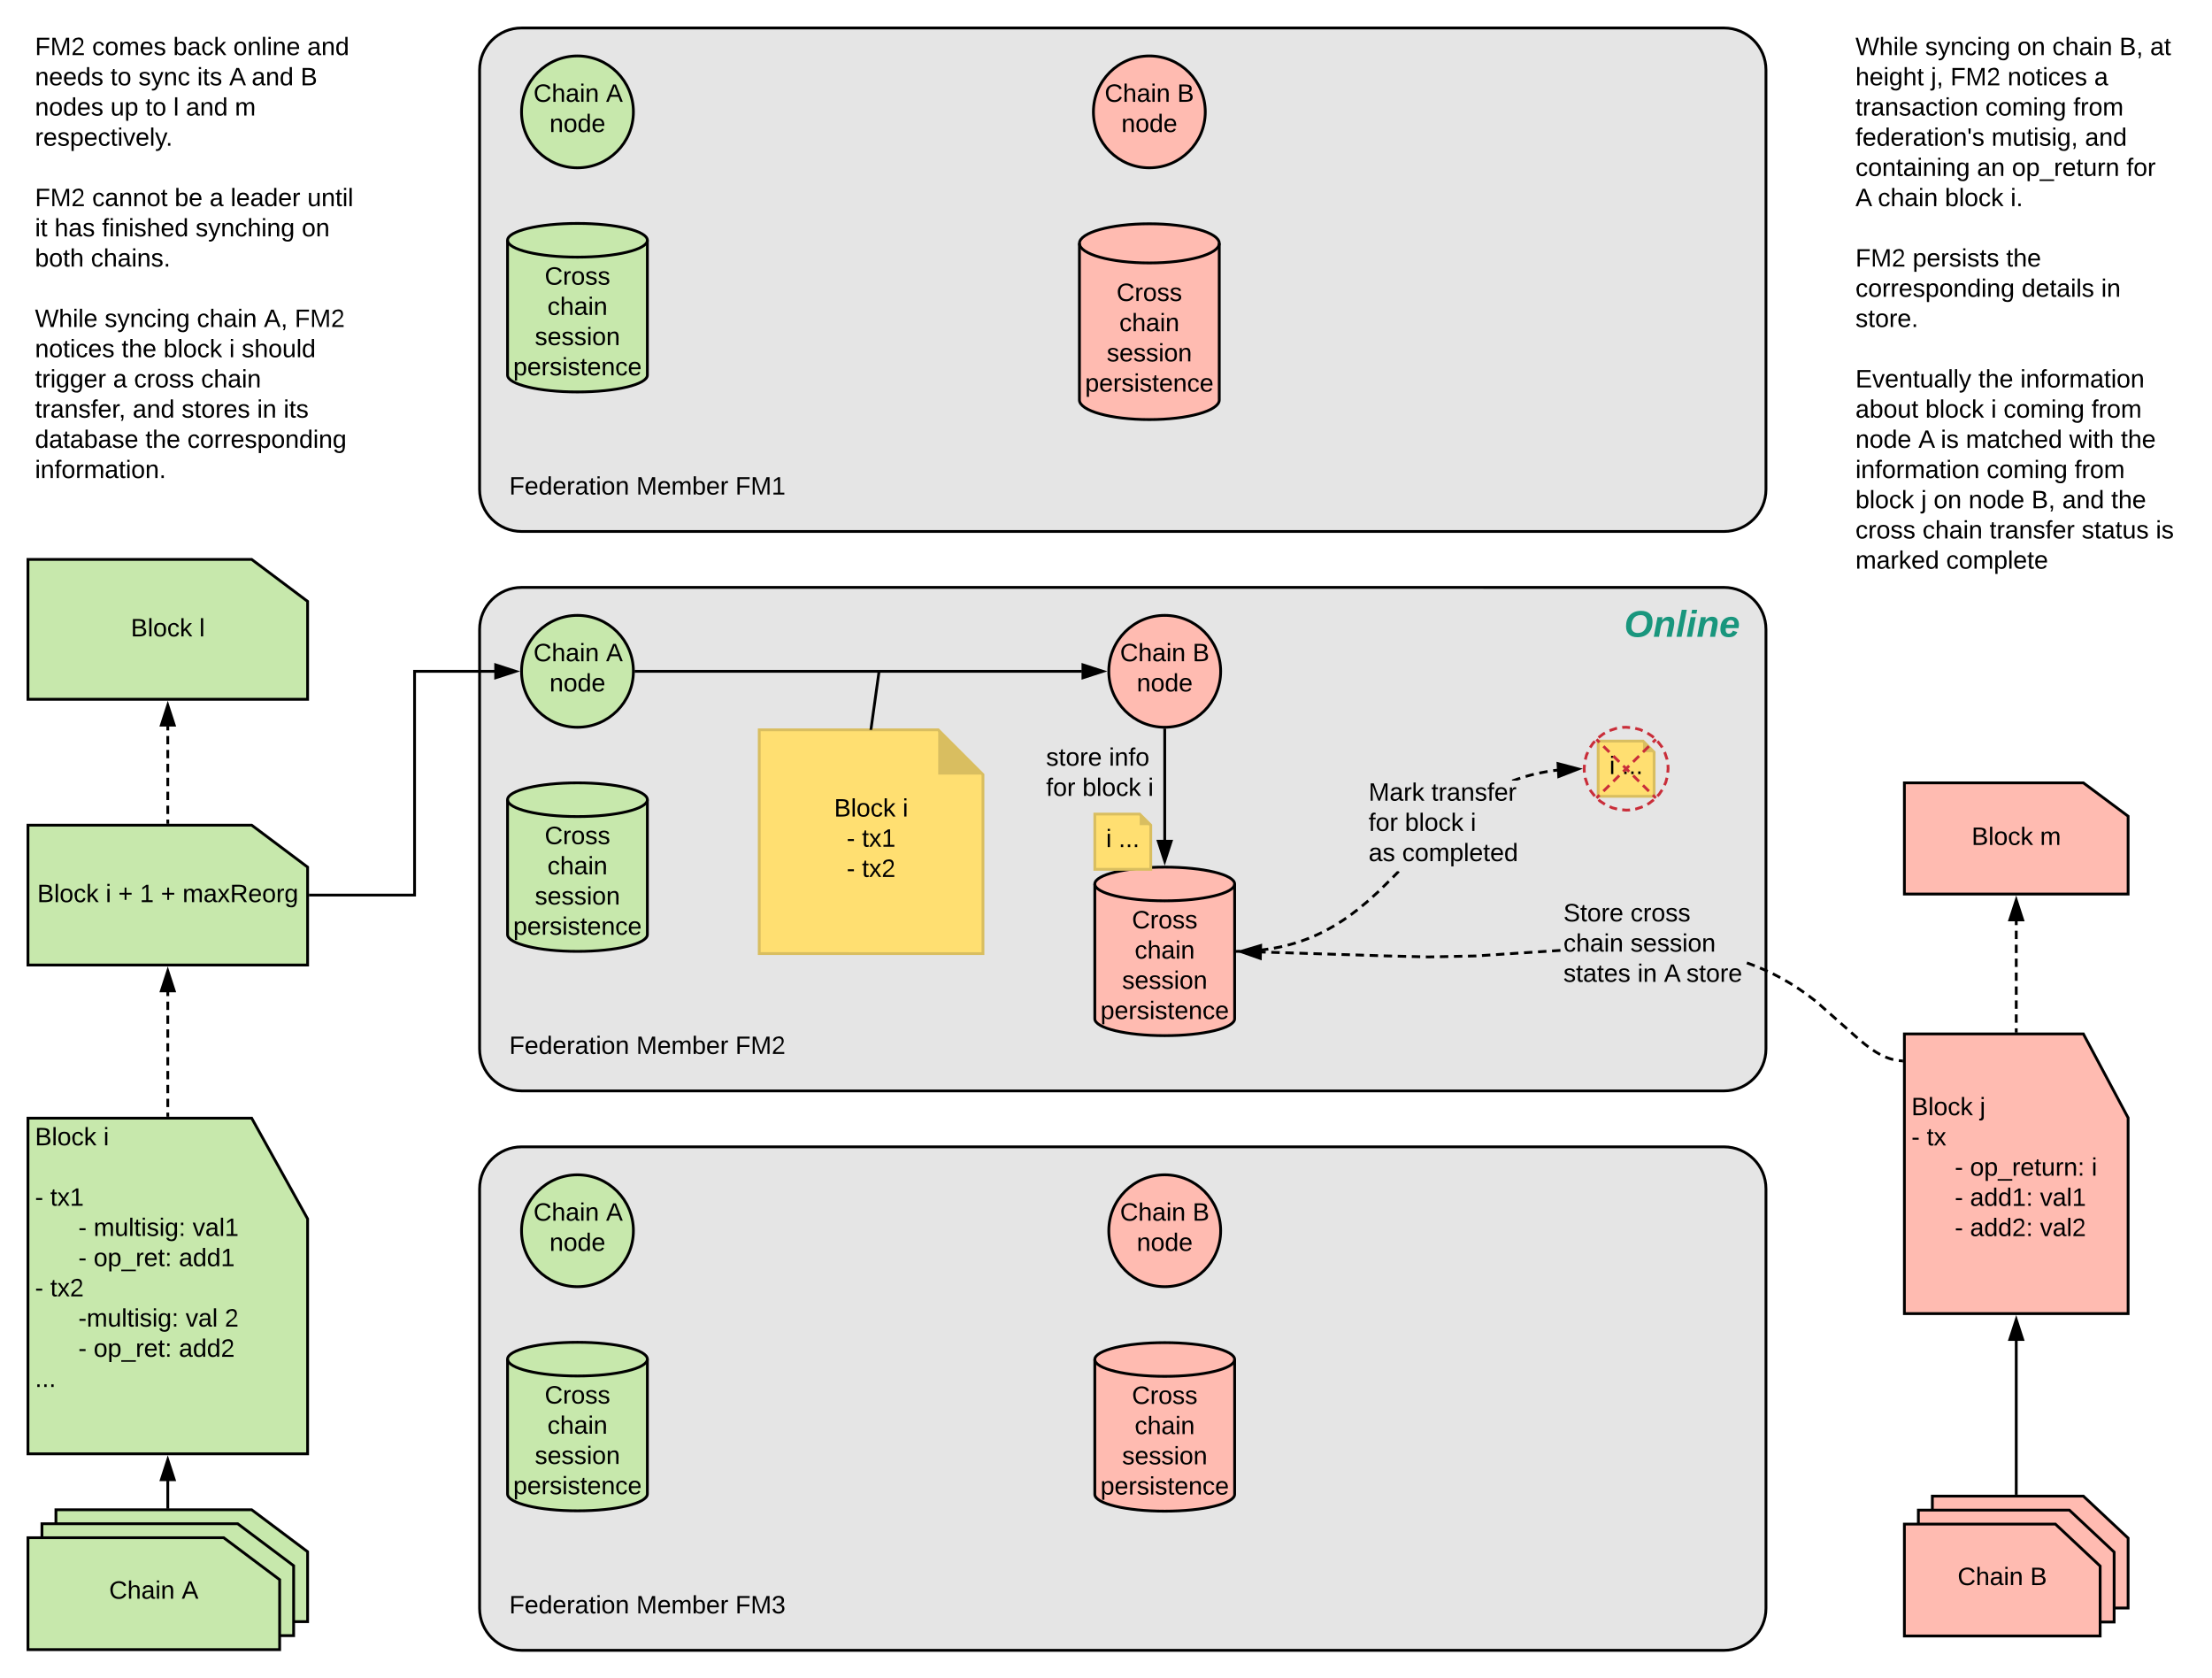 <svg xmlns="http://www.w3.org/2000/svg" xmlns:xlink="http://www.w3.org/1999/xlink" xmlns:lucid="lucid" width="1582" height="1200"><g transform="translate(0 0)" lucid:page-tab-id="Cu6cqYT7j5Qr"><path d="M40 1079.5h140l40 30v50H40z" stroke="#000" stroke-width="2" fill="#c7e8ac"/><path d="M30 1089.5h140l40 30v50H30z" stroke="#000" stroke-width="2" fill="#c7e8ac"/><path d="M20 1099.5h140l40 30v50H20z" stroke="#000" stroke-width="2" fill="#c7e8ac"/><use xlink:href="#a" transform="matrix(1,0,0,1,20,1099.5) translate(58.05 43.6)"/><use xlink:href="#b" transform="matrix(1,0,0,1,20,1099.5) translate(109.95 43.6)"/><path d="M20 799.5h160l40 72v168H20z" stroke="#000" stroke-width="2" fill="#c7e8ac"/><use xlink:href="#c" transform="matrix(1,0,0,1,20,799.5) translate(5.01 19.41)"/><use xlink:href="#d" transform="matrix(1,0,0,1,20,799.5) translate(53.96 19.41)"/><use xlink:href="#e" transform="matrix(1,0,0,1,20,799.5) translate(5.01 41.01)"/><use xlink:href="#f" transform="matrix(1,0,0,1,20,799.5) translate(5.01 62.61)"/><use xlink:href="#g" transform="matrix(1,0,0,1,20,799.5) translate(15.96 62.61)"/><use xlink:href="#h" transform="matrix(1,0,0,1,20,799.5) translate(36.01 84.21)"/><use xlink:href="#i" transform="matrix(1,0,0,1,20,799.5) translate(46.96 84.21)"/><use xlink:href="#j" transform="matrix(1,0,0,1,20,799.5) translate(117.76 84.21)"/><use xlink:href="#h" transform="matrix(1,0,0,1,20,799.5) translate(36.01 105.81)"/><use xlink:href="#k" transform="matrix(1,0,0,1,20,799.5) translate(46.96 105.81)"/><use xlink:href="#l" transform="matrix(1,0,0,1,20,799.5) translate(107.91 105.81)"/><use xlink:href="#f" transform="matrix(1,0,0,1,20,799.5) translate(5.01 127.41)"/><use xlink:href="#m" transform="matrix(1,0,0,1,20,799.5) translate(15.96 127.41)"/><use xlink:href="#n" transform="matrix(1,0,0,1,20,799.5) translate(36.01 149.01)"/><use xlink:href="#o" transform="matrix(1,0,0,1,20,799.5) translate(112.76 149.01)"/><use xlink:href="#p" transform="matrix(1,0,0,1,20,799.5) translate(140.71 149.01)"/><use xlink:href="#h" transform="matrix(1,0,0,1,20,799.5) translate(36.01 170.61)"/><use xlink:href="#k" transform="matrix(1,0,0,1,20,799.5) translate(46.96 170.61)"/><use xlink:href="#q" transform="matrix(1,0,0,1,20,799.5) translate(107.91 170.61)"/><use xlink:href="#r" transform="matrix(1,0,0,1,20,799.5) translate(5.01 192.21)"/><path d="M20 590h160l40 30v70H20z" stroke="#000" stroke-width="2" fill="#c7e8ac"/><use xlink:href="#c" transform="matrix(1,0,0,1,20,590) translate(6.63 55.025)"/><use xlink:href="#s" transform="matrix(1,0,0,1,20,590) translate(55.58 55.025)"/><use xlink:href="#t" transform="matrix(1,0,0,1,20,590) translate(64.53 55.025)"/><use xlink:href="#u" transform="matrix(1,0,0,1,20,590) translate(80.03 55.025)"/><use xlink:href="#t" transform="matrix(1,0,0,1,20,590) translate(95.03 55.025)"/><use xlink:href="#v" transform="matrix(1,0,0,1,20,590) translate(110.53 55.025)"/><path d="M120 1078.5v-19.76" stroke="#000" stroke-width="2" fill="none"/><path d="M121 1079.5h-2v-1h2zM124.64 1058h-9.28l4.64-14.26z"/><path d="M126 1059h-12l6-18.5zm-9.26-2h6.52l-3.26-10.03z"/><path d="M120 798.5v-89.25" fill="none"/><path d="M120 798.5v-2.98m0-3.96v-5.95m0-3.96v-5.95m0-3.98v-5.95m0-3.97v-5.95m0-3.97v-5.95m0-3.96v-5.95m0-3.97v-5.95m0-3.97v-5.95m0-3.97v-2.96" stroke="#000" stroke-width="2" fill="none"/><path d="M121 799.5h-2v-1h2zM124.64 708.5h-9.28l4.64-14.26z"/><path d="M126 709.5h-12l6-18.5zm-9.26-2h6.52L120 697.47z"/><path d="M20 400h160l40 30v70H20z" stroke="#000" stroke-width="2" fill="#c7e8ac"/><use xlink:href="#c" transform="matrix(1,0,0,1,20,400) translate(73.555 55.025)"/><use xlink:href="#w" transform="matrix(1,0,0,1,20,400) translate(122.505 55.025)"/><path d="M120 589v-69.76" fill="none"/><path d="M120 589v-3m0-3.98v-5.98m0-3.98v-5.98m0-4v-5.97m0-3.98v-5.98m0-3.98v-5.98m0-4v-5.97m0-3.97v-3" stroke="#000" stroke-width="2" fill="none"/><path d="M121 590h-2v-1h2zM124.64 518.5h-9.28l4.64-14.26z"/><path d="M126 519.5h-12l6-18.5zm-9.26-2h6.52L120 507.47z"/><path d="M1233 20c16.57 0 30 13.43 30 30v300c0 16.57-13.43 30-30 30H373c-16.57 0-30-13.43-30-30V50c0-16.57 13.43-30 30-30z" stroke="#000" stroke-width="2" fill="#e5e5e5"/><path d="M453 80c0 22.1-17.9 40-40 40s-40-17.9-40-40 17.9-40 40-40 40 17.9 40 40z" stroke="#000" stroke-width="2" fill="#c7e8ac"/><use xlink:href="#a" transform="matrix(1,0,0,1,378,45) translate(3.55 27.8)"/><use xlink:href="#x" transform="matrix(1,0,0,1,378,45) translate(55.45 27.8)"/><use xlink:href="#y" transform="matrix(1,0,0,1,378,45) translate(15 49.4)"/><path d="M862 80c0 22.1-17.9 40-40 40s-40-17.9-40-40 17.9-40 40-40 40 17.9 40 40z" stroke="#000" stroke-width="2" fill="#ffbbb1"/><use xlink:href="#a" transform="matrix(1,0,0,1,786.999,45) translate(3.05 27.8)"/><use xlink:href="#z" transform="matrix(1,0,0,1,786.999,45) translate(54.95 27.8)"/><use xlink:href="#y" transform="matrix(1,0,0,1,786.999,45) translate(15 49.4)"/><path d="M463 268.2c0 6.66-22.4 12.05-50 12.05s-50-5.4-50-12.05v-96.4c0-6.66 22.4-12.05 50-12.05s50 5.4 50 12.05z" stroke="#000" stroke-width="2" fill="#c7e8ac"/><path d="M463 171.8c0 6.66-22.4 12.05-50 12.05s-50-5.4-50-12.05" stroke="#000" stroke-width="2" fill="none"/><use xlink:href="#A" transform="matrix(1,0,0,1,368,188.85) translate(21.55 14.7)"/><use xlink:href="#B" transform="matrix(1,0,0,1,368,188.85) translate(23.525 36.3)"/><use xlink:href="#C" transform="matrix(1,0,0,1,368,188.85) translate(14.525 57.9)"/><use xlink:href="#D" transform="matrix(1,0,0,1,368,188.85) translate(-0.95 79.5)"/><path d="M343 320h240v60H343z" stroke="#000" stroke-opacity="0" stroke-width="2" fill="#fff" fill-opacity="0"/><use xlink:href="#E" transform="matrix(1,0,0,1,348,325) translate(16.2 28.6)"/><use xlink:href="#F" transform="matrix(1,0,0,1,348,325) translate(107.05 28.6)"/><use xlink:href="#G" transform="matrix(1,0,0,1,348,325) translate(177.9 28.6)"/><path d="M872 286c0 7.73-22.4 14-50 14s-50-6.27-50-14V174c0-7.73 22.4-14 50-14s50 6.27 50 14z" stroke="#000" stroke-width="2" fill="#ffbbb1"/><path d="M872 174c0 7.73-22.4 14-50 14s-50-6.27-50-14" stroke="#000" stroke-width="2" fill="none"/><use xlink:href="#A" transform="matrix(1,0,0,1,776.999,193) translate(21.55 22.2)"/><use xlink:href="#B" transform="matrix(1,0,0,1,776.999,193) translate(23.525 43.8)"/><use xlink:href="#C" transform="matrix(1,0,0,1,776.999,193) translate(14.525 65.4)"/><use xlink:href="#D" transform="matrix(1,0,0,1,776.999,193) translate(-0.95 87)"/><path d="M1233 420c16.57 0 30 13.43 30 30v300c0 16.57-13.43 30-30 30H373c-16.57 0-30-13.43-30-30V450c0-16.57 13.43-30 30-30z" stroke="#000" stroke-width="2" fill="#e5e5e5"/><path d="M453 480c0 22.1-17.9 40-40 40s-40-17.9-40-40 17.9-40 40-40 40 17.9 40 40z" stroke="#000" stroke-width="2" fill="#c7e8ac"/><use xlink:href="#a" transform="matrix(1,0,0,1,378,445) translate(3.55 27.8)"/><use xlink:href="#x" transform="matrix(1,0,0,1,378,445) translate(55.45 27.8)"/><use xlink:href="#y" transform="matrix(1,0,0,1,378,445) translate(15 49.4)"/><path d="M873 480c0 22.1-17.9 40-40 40s-40-17.9-40-40 17.9-40 40-40 40 17.9 40 40z" stroke="#000" stroke-width="2" fill="#ffbbb1"/><use xlink:href="#a" transform="matrix(1,0,0,1,798,445) translate(3.05 27.8)"/><use xlink:href="#z" transform="matrix(1,0,0,1,798,445) translate(54.95 27.8)"/><use xlink:href="#y" transform="matrix(1,0,0,1,798,445) translate(15 49.4)"/><path d="M463 668.2c0 6.66-22.4 12.05-50 12.05s-50-5.4-50-12.05v-96.4c0-6.66 22.4-12.05 50-12.05s50 5.4 50 12.05z" stroke="#000" stroke-width="2" fill="#c7e8ac"/><path d="M463 571.8c0 6.66-22.4 12.05-50 12.05s-50-5.4-50-12.05" stroke="#000" stroke-width="2" fill="none"/><use xlink:href="#A" transform="matrix(1,0,0,1,368,588.85) translate(21.55 14.7)"/><use xlink:href="#B" transform="matrix(1,0,0,1,368,588.85) translate(23.525 36.3)"/><use xlink:href="#C" transform="matrix(1,0,0,1,368,588.85) translate(14.525 57.9)"/><use xlink:href="#D" transform="matrix(1,0,0,1,368,588.85) translate(-0.95 79.5)"/><path d="M343 720h240v60H343z" stroke="#000" stroke-opacity="0" stroke-width="2" fill="#fff" fill-opacity="0"/><use xlink:href="#E" transform="matrix(1,0,0,1,348,725) translate(16.2 28.6)"/><use xlink:href="#F" transform="matrix(1,0,0,1,348,725) translate(107.05 28.6)"/><use xlink:href="#H" transform="matrix(1,0,0,1,348,725) translate(177.9 28.6)"/><path d="M883 728.45c0 6.66-22.4 12.05-50 12.05s-50-5.4-50-12.05v-96.4c0-6.66 22.4-12.05 50-12.05s50 5.4 50 12.05z" stroke="#000" stroke-width="2" fill="#ffbbb1"/><path d="M883 632.05c0 6.66-22.4 12.05-50 12.05s-50-5.4-50-12.05" stroke="#000" stroke-width="2" fill="none"/><use xlink:href="#A" transform="matrix(1,0,0,1,788,649.1) translate(21.55 14.7)"/><use xlink:href="#B" transform="matrix(1,0,0,1,788,649.1) translate(23.525 36.3)"/><use xlink:href="#C" transform="matrix(1,0,0,1,788,649.1) translate(14.525 57.9)"/><use xlink:href="#D" transform="matrix(1,0,0,1,788,649.1) translate(-0.95 79.5)"/><path d="M1382 1069.75h108l32 30v50h-140z" stroke="#000" stroke-width="2" fill="#ffbbb1"/><path d="M1372 1079.75h108l32 30v50h-140z" stroke="#000" stroke-width="2" fill="#ffbbb1"/><path d="M1362 1089.75h108l32 30v50h-140z" stroke="#000" stroke-width="2" fill="#ffbbb1"/><use xlink:href="#a" transform="matrix(1,0,0,1,1362,1089.75) translate(38.05 43.6)"/><use xlink:href="#I" transform="matrix(1,0,0,1,1362,1089.75) translate(89.95 43.6)"/><path d="M1362 739.25h128l32 60v140h-160z" stroke="#000" stroke-width="2" fill="#ffbbb1"/><use xlink:href="#c" transform="matrix(1,0,0,1,1362,739.25) translate(5.01 58.15)"/><use xlink:href="#J" transform="matrix(1,0,0,1,1362,739.25) translate(53.96 58.15)"/><use xlink:href="#f" transform="matrix(1,0,0,1,1362,739.25) translate(5.01 79.75)"/><use xlink:href="#K" transform="matrix(1,0,0,1,1362,739.25) translate(15.96 79.75)"/><use xlink:href="#h" transform="matrix(1,0,0,1,1362,739.25) translate(36.01 101.35)"/><use xlink:href="#L" transform="matrix(1,0,0,1,1362,739.25) translate(46.96 101.35)"/><use xlink:href="#d" transform="matrix(1,0,0,1,1362,739.25) translate(133.86 101.35)"/><use xlink:href="#h" transform="matrix(1,0,0,1,1362,739.25) translate(36.01 122.95)"/><use xlink:href="#M" transform="matrix(1,0,0,1,1362,739.25) translate(46.96 122.95)"/><use xlink:href="#j" transform="matrix(1,0,0,1,1362,739.25) translate(96.96 122.95)"/><use xlink:href="#h" transform="matrix(1,0,0,1,1362,739.25) translate(36.01 144.55)"/><use xlink:href="#N" transform="matrix(1,0,0,1,1362,739.25) translate(46.96 144.55)"/><use xlink:href="#O" transform="matrix(1,0,0,1,1362,739.25) translate(96.96 144.55)"/><path d="M1442 1068.75V958.5" stroke="#000" stroke-width="2" fill="none"/><path d="M1443 1069.75h-2v-1h2zM1446.64 957.75h-9.28l4.64-14.26z"/><path d="M1448 958.75h-12l6-18.5zm-9.26-2h6.52l-3.26-10.03z"/><path d="M1233 820c16.57 0 30 13.43 30 30v300c0 16.57-13.43 30-30 30H373c-16.57 0-30-13.43-30-30V850c0-16.57 13.43-30 30-30z" stroke="#000" stroke-width="2" fill="#e5e5e5"/><path d="M453 880c0 22.1-17.9 40-40 40s-40-17.9-40-40 17.9-40 40-40 40 17.9 40 40z" stroke="#000" stroke-width="2" fill="#c7e8ac"/><g><use xlink:href="#a" transform="matrix(1,0,0,1,378,845) translate(3.55 27.8)"/><use xlink:href="#x" transform="matrix(1,0,0,1,378,845) translate(55.45 27.8)"/><use xlink:href="#y" transform="matrix(1,0,0,1,378,845) translate(15 49.4)"/></g><path d="M873 880c0 22.1-17.9 40-40 40s-40-17.9-40-40 17.9-40 40-40 40 17.9 40 40z" stroke="#000" stroke-width="2" fill="#ffbbb1"/><g><use xlink:href="#a" transform="matrix(1,0,0,1,798,845) translate(3.05 27.8)"/><use xlink:href="#z" transform="matrix(1,0,0,1,798,845) translate(54.95 27.8)"/><use xlink:href="#y" transform="matrix(1,0,0,1,798,845) translate(15 49.4)"/></g><path d="M463 1068.2c0 6.66-22.4 12.05-50 12.05s-50-5.4-50-12.05v-96.4c0-6.66 22.4-12.05 50-12.05s50 5.4 50 12.05z" stroke="#000" stroke-width="2" fill="#c7e8ac"/><path d="M463 971.8c0 6.66-22.4 12.05-50 12.05s-50-5.4-50-12.05" stroke="#000" stroke-width="2" fill="none"/><g><use xlink:href="#A" transform="matrix(1,0,0,1,368,988.85) translate(21.55 14.7)"/><use xlink:href="#B" transform="matrix(1,0,0,1,368,988.85) translate(23.525 36.3)"/><use xlink:href="#C" transform="matrix(1,0,0,1,368,988.85) translate(14.525 57.9)"/><use xlink:href="#D" transform="matrix(1,0,0,1,368,988.85) translate(-0.95 79.5)"/></g><path d="M343 1120h240v60H343z" stroke="#000" stroke-opacity="0" stroke-width="2" fill="#fff" fill-opacity="0"/><g><use xlink:href="#E" transform="matrix(1,0,0,1,348,1125) translate(16.2 28.6)"/><use xlink:href="#F" transform="matrix(1,0,0,1,348,1125) translate(107.05 28.6)"/><use xlink:href="#P" transform="matrix(1,0,0,1,348,1125) translate(177.9 28.6)"/></g><path d="M883 1068.45c0 6.66-22.4 12.05-50 12.05s-50-5.4-50-12.05v-96.4c0-6.66 22.4-12.05 50-12.05s50 5.4 50 12.05z" stroke="#000" stroke-width="2" fill="#ffbbb1"/><path d="M883 972.05c0 6.66-22.4 12.05-50 12.05s-50-5.4-50-12.05" stroke="#000" stroke-width="2" fill="none"/><g><use xlink:href="#A" transform="matrix(1,0,0,1,788,989.1) translate(21.55 14.7)"/><use xlink:href="#B" transform="matrix(1,0,0,1,788,989.1) translate(23.525 36.3)"/><use xlink:href="#C" transform="matrix(1,0,0,1,788,989.1) translate(14.525 57.9)"/><use xlink:href="#D" transform="matrix(1,0,0,1,788,989.1) translate(-0.95 79.5)"/></g><path d="M833 521v79.76" stroke="#000" stroke-width="2" fill="none"/><path d="M833 520l1-.04V521h-2v-1.06zM833 615.76l-4.64-14.26h9.28z"/><path d="M833 619l-6-18.5h12zm-3.26-16.5l3.26 10.03 3.26-10.03z"/><g><use xlink:href="#Q" transform="matrix(1,0,0,1,748.15,533.067) translate(0 14.4)"/><use xlink:href="#R" transform="matrix(1,0,0,1,748.15,533.067) translate(44.95 14.4)"/><use xlink:href="#S" transform="matrix(1,0,0,1,748.15,533.067) translate(0 36)"/><use xlink:href="#T" transform="matrix(1,0,0,1,748.15,533.067) translate(25.95 36)"/><use xlink:href="#U" transform="matrix(1,0,0,1,748.15,533.067) translate(72.9 36)"/></g><path d="M1359.58 757.5l1.48.1-.12 1.98-1.53-.1-1.5-.15.22-2zm-10.2-2.44l1.55.57 1.48.48 1.46.42.42.1-.46 1.94-.46-.1-1.53-.43-1.56-.5-1.6-.6-.73-.3.78-1.86zm-7.07-3.57l2 1.14.86.45-.93 1.76-.9-.47-2.05-1.2-2.28-1.45 1.07-1.7zm-8.02-5.68l2.57 1.95-1.2 1.6-2.6-2-2.17-1.78 1.28-1.54zm-5.17-4.33l-1.32 1.5-4.5-4 1.3-1.5zm-7.52-6.67l-1.32 1.5-4.52-4 1.32-1.5zm-7.53-6.65l-1.32 1.5-4.52-4 1.33-1.5zm-7.53-6.65l-1.32 1.5-4.52-4 1.32-1.5zm-7.6-6.67l-1.23 1.6-4.8-3.66 1.2-1.6zm-12.23-8.9l4.1 2.88-1.13 1.64-4.08-2.85-.87-.54 1.08-1.7zm-6-3.8l1.72 1.1-1.08 1.68-1.68-1.07-3.46-2 1-1.73zm-12.06-6.65l5.03 2.65-.93 1.77-5-2.62-.3-.15.84-1.8zm-6.25-2.93l2.24 1.06-.85 1.8-2.23-1.04-3.25-1.38.77-1.84zm-7.06-2.94l-.7 1.87-5.65-2.1.7-1.88zm-229.55-4.5l-4.3.08-1.8-.04.06-2 1.75.05 4.25-.08zm-10.05-2.06l-.05 2-6.03-.15.05-2zm20.08 1.84l-6.02.14-.04-2 6.03-.13zm10.05-.2l-6.03.13-.04-2 6.04-.13zm-40.18-1.88l-.05 2-6.03-.15.05-2zm50.27 1.65l-.48.03-5.6.12-.04-2 5.54-.1.44-.04zm-64.98-2l4.66.1-.05 2-4.67-.1-1.36-.05.07-2zm-5.38-.18l-.06 2-6.03-.2.06-2zm80.37 1.52l-6.02.4-.13-2 6-.4zm-90.43-1.84l-.06 2-6-.2.05-2zm-10.04-.32l-.06 2-6.03-.18.07-2zm110.5 1.5l-6.02.4-.13-2 6.02-.4zm-120.54-1.8l-.07 2-6.03-.2.06-2zm-10.05-.32l-.07 2-6.02-.2.06-2zm140.6 1.46l-6.02.4-.13-2 6.02-.4zm-150.65-1.77l-.06 2-6.03-.2.08-2zm-10.04-.32l-.06 2-6.03-.18.06-2zm170.7 1.44l-6 .4-.13-2 6-.4zm-180.74-1.74l-.07 2-6.02-.2.06-2zm-10.05-.3l-.06 1.98-3-.1.06-2zm200.83 1.4l-6.02.38-.13-2 6.02-.4zm10.03-.67l-6.02.4-.12-2 6.02-.4z"/><path d="M1362 757.8v2.07l-1.25-.32.5-1.94zM901.38 685.3l-14.14-4.97 14.37-4.3z"/><path d="M902.35 686.7L884 680.26l18.64-5.56zm-11.88-6.3l9.95 3.5.16-6.5z"/><g><use xlink:href="#V" transform="matrix(1,0,0,1,1118.127,644.414) translate(0 14.4)"/><use xlink:href="#W" transform="matrix(1,0,0,1,1118.127,644.414) translate(47.95 14.4)"/><use xlink:href="#X" transform="matrix(1,0,0,1,1118.127,644.414) translate(0 36)"/><use xlink:href="#Y" transform="matrix(1,0,0,1,1118.127,644.414) translate(47.95 36)"/><use xlink:href="#Z" transform="matrix(1,0,0,1,1118.127,644.414) translate(0 57.6)"/><use xlink:href="#aa" transform="matrix(1,0,0,1,1118.127,644.414) translate(53 57.6)"/><use xlink:href="#ab" transform="matrix(1,0,0,1,1118.127,644.414) translate(71.95 57.6)"/><use xlink:href="#ac" transform="matrix(1,0,0,1,1118.127,644.414) translate(87.95 57.6)"/></g><path d="M20 20h240v334H20z" stroke="#000" stroke-opacity="0" stroke-width="2" fill="#fff" fill-opacity="0"/><g><use xlink:href="#ad" transform="matrix(1,0,0,1,25,25) translate(0 14.4)"/><use xlink:href="#ae" transform="matrix(1,0,0,1,25,25) translate(40.9 14.4)"/><use xlink:href="#af" transform="matrix(1,0,0,1,25,25) translate(98.85 14.4)"/><use xlink:href="#ag" transform="matrix(1,0,0,1,25,25) translate(141.85 14.4)"/><use xlink:href="#ah" transform="matrix(1,0,0,1,25,25) translate(194.75 14.4)"/><use xlink:href="#ai" transform="matrix(1,0,0,1,25,25) translate(0 36)"/><use xlink:href="#aj" transform="matrix(1,0,0,1,25,25) translate(54 36)"/><use xlink:href="#ak" transform="matrix(1,0,0,1,25,25) translate(74 36)"/><use xlink:href="#al" transform="matrix(1,0,0,1,25,25) translate(116 36)"/><use xlink:href="#ab" transform="matrix(1,0,0,1,25,25) translate(138.95 36)"/><use xlink:href="#am" transform="matrix(1,0,0,1,25,25) translate(154.95 36)"/><use xlink:href="#z" transform="matrix(1,0,0,1,25,25) translate(189.95 36)"/><use xlink:href="#an" transform="matrix(1,0,0,1,25,25) translate(0 57.6)"/><use xlink:href="#ao" transform="matrix(1,0,0,1,25,25) translate(54 57.6)"/><use xlink:href="#aj" transform="matrix(1,0,0,1,25,25) translate(79 57.6)"/><use xlink:href="#ap" transform="matrix(1,0,0,1,25,25) translate(99 57.6)"/><use xlink:href="#am" transform="matrix(1,0,0,1,25,25) translate(107.95 57.6)"/><use xlink:href="#aq" transform="matrix(1,0,0,1,25,25) translate(142.95 57.6)"/><use xlink:href="#ar" transform="matrix(1,0,0,1,25,25) translate(0 79.2)"/><use xlink:href="#as" transform="matrix(1,0,0,1,25,25) translate(0 100.8)"/><use xlink:href="#ad" transform="matrix(1,0,0,1,25,25) translate(0 122.4)"/><use xlink:href="#at" transform="matrix(1,0,0,1,25,25) translate(40.9 122.4)"/><use xlink:href="#au" transform="matrix(1,0,0,1,25,25) translate(99.9 122.4)"/><use xlink:href="#av" transform="matrix(1,0,0,1,25,25) translate(124.9 122.4)"/><use xlink:href="#aw" transform="matrix(1,0,0,1,25,25) translate(139.9 122.4)"/><use xlink:href="#ax" transform="matrix(1,0,0,1,25,25) translate(194.8 122.4)"/><use xlink:href="#ay" transform="matrix(1,0,0,1,25,25) translate(0 144)"/><use xlink:href="#az" transform="matrix(1,0,0,1,25,25) translate(13.95 144)"/><use xlink:href="#aA" transform="matrix(1,0,0,1,25,25) translate(47.95 144)"/><use xlink:href="#aB" transform="matrix(1,0,0,1,25,25) translate(114.85 144)"/><use xlink:href="#aC" transform="matrix(1,0,0,1,25,25) translate(190.8 144)"/><use xlink:href="#aD" transform="matrix(1,0,0,1,25,25) translate(0 165.6)"/><use xlink:href="#aE" transform="matrix(1,0,0,1,25,25) translate(40 165.6)"/><use xlink:href="#as" transform="matrix(1,0,0,1,25,25) translate(0 187.2)"/><use xlink:href="#aF" transform="matrix(1,0,0,1,25,25) translate(0 208.8)"/><use xlink:href="#aG" transform="matrix(1,0,0,1,25,25) translate(49.85 208.8)"/><use xlink:href="#aH" transform="matrix(1,0,0,1,25,25) translate(115.8 208.8)"/><use xlink:href="#aI" transform="matrix(1,0,0,1,25,25) translate(163.75 208.8)"/><use xlink:href="#aJ" transform="matrix(1,0,0,1,25,25) translate(185.75 208.8)"/><use xlink:href="#aK" transform="matrix(1,0,0,1,25,25) translate(0 230.4)"/><use xlink:href="#aL" transform="matrix(1,0,0,1,25,25) translate(61.95 230.4)"/><use xlink:href="#aM" transform="matrix(1,0,0,1,25,25) translate(91.95 230.4)"/><use xlink:href="#s" transform="matrix(1,0,0,1,25,25) translate(138.9 230.4)"/><use xlink:href="#aN" transform="matrix(1,0,0,1,25,25) translate(147.85 230.4)"/><use xlink:href="#aO" transform="matrix(1,0,0,1,25,25) translate(0 252)"/><use xlink:href="#av" transform="matrix(1,0,0,1,25,25) translate(55.85 252)"/><use xlink:href="#aP" transform="matrix(1,0,0,1,25,25) translate(70.85 252)"/><use xlink:href="#B" transform="matrix(1,0,0,1,25,25) translate(118.8 252)"/><use xlink:href="#aQ" transform="matrix(1,0,0,1,25,25) translate(0 273.6)"/><use xlink:href="#am" transform="matrix(1,0,0,1,25,25) translate(69.9 273.6)"/><use xlink:href="#aR" transform="matrix(1,0,0,1,25,25) translate(104.9 273.6)"/><use xlink:href="#aa" transform="matrix(1,0,0,1,25,25) translate(158.85 273.6)"/><use xlink:href="#aS" transform="matrix(1,0,0,1,25,25) translate(177.8 273.6)"/><use xlink:href="#aT" transform="matrix(1,0,0,1,25,25) translate(0 295.2)"/><use xlink:href="#aL" transform="matrix(1,0,0,1,25,25) translate(79 295.2)"/><use xlink:href="#aU" transform="matrix(1,0,0,1,25,25) translate(109 295.2)"/><use xlink:href="#aV" transform="matrix(1,0,0,1,25,25) translate(0 316.8)"/></g><path d="M1322 20h240v398.8h-240z" stroke="#000" stroke-opacity="0" stroke-width="2" fill="#fff" fill-opacity="0"/><g><use xlink:href="#aF" transform="matrix(1,0,0,1,1327,25) translate(0 14.4)"/><use xlink:href="#aG" transform="matrix(1,0,0,1,1327,25) translate(49.85 14.4)"/><use xlink:href="#aW" transform="matrix(1,0,0,1,1327,25) translate(115.8 14.4)"/><use xlink:href="#aH" transform="matrix(1,0,0,1,1327,25) translate(140.8 14.4)"/><use xlink:href="#aX" transform="matrix(1,0,0,1,1327,25) translate(188.75 14.4)"/><use xlink:href="#aY" transform="matrix(1,0,0,1,1327,25) translate(210.75 14.4)"/><use xlink:href="#aZ" transform="matrix(1,0,0,1,1327,25) translate(0 36)"/><use xlink:href="#ba" transform="matrix(1,0,0,1,1327,25) translate(53.95 36)"/><use xlink:href="#bb" transform="matrix(1,0,0,1,1327,25) translate(67.9 36)"/><use xlink:href="#aK" transform="matrix(1,0,0,1,1327,25) translate(108.8 36)"/><use xlink:href="#bc" transform="matrix(1,0,0,1,1327,25) translate(170.75 36)"/><use xlink:href="#bd" transform="matrix(1,0,0,1,1327,25) translate(0 57.6)"/><use xlink:href="#be" transform="matrix(1,0,0,1,1327,25) translate(92.9 57.6)"/><use xlink:href="#bf" transform="matrix(1,0,0,1,1327,25) translate(155.8 57.6)"/><use xlink:href="#bg" transform="matrix(1,0,0,1,1327,25) translate(0 79.2)"/><use xlink:href="#bh" transform="matrix(1,0,0,1,1327,25) translate(97.3 79.2)"/><use xlink:href="#ah" transform="matrix(1,0,0,1,1327,25) translate(164.15 79.2)"/><use xlink:href="#bi" transform="matrix(1,0,0,1,1327,25) translate(0 100.8)"/><use xlink:href="#bj" transform="matrix(1,0,0,1,1327,25) translate(86.9 100.8)"/><use xlink:href="#bk" transform="matrix(1,0,0,1,1327,25) translate(111.9 100.8)"/><use xlink:href="#bl" transform="matrix(1,0,0,1,1327,25) translate(193.8 100.8)"/><use xlink:href="#ab" transform="matrix(1,0,0,1,1327,25) translate(0 122.4)"/><use xlink:href="#aH" transform="matrix(1,0,0,1,1327,25) translate(16 122.4)"/><use xlink:href="#aM" transform="matrix(1,0,0,1,1327,25) translate(63.95 122.4)"/><use xlink:href="#bm" transform="matrix(1,0,0,1,1327,25) translate(110.9 122.4)"/><use xlink:href="#as" transform="matrix(1,0,0,1,1327,25) translate(0 144)"/><use xlink:href="#ad" transform="matrix(1,0,0,1,1327,25) translate(0 165.6)"/><use xlink:href="#bn" transform="matrix(1,0,0,1,1327,25) translate(40.9 165.6)"/><use xlink:href="#bo" transform="matrix(1,0,0,1,1327,25) translate(107.8 165.6)"/><use xlink:href="#bp" transform="matrix(1,0,0,1,1327,25) translate(0 187.2)"/><use xlink:href="#bq" transform="matrix(1,0,0,1,1327,25) translate(118.85 187.2)"/><use xlink:href="#br" transform="matrix(1,0,0,1,1327,25) translate(175.75 187.2)"/><use xlink:href="#bs" transform="matrix(1,0,0,1,1327,25) translate(0 208.8)"/><use xlink:href="#as" transform="matrix(1,0,0,1,1327,25) translate(0 230.4)"/><use xlink:href="#bt" transform="matrix(1,0,0,1,1327,25) translate(0 252)"/><use xlink:href="#aL" transform="matrix(1,0,0,1,1327,25) translate(87.9 252)"/><use xlink:href="#bu" transform="matrix(1,0,0,1,1327,25) translate(117.9 252)"/><use xlink:href="#bv" transform="matrix(1,0,0,1,1327,25) translate(0 273.6)"/><use xlink:href="#aM" transform="matrix(1,0,0,1,1327,25) translate(50 273.6)"/><use xlink:href="#s" transform="matrix(1,0,0,1,1327,25) translate(96.95 273.6)"/><use xlink:href="#be" transform="matrix(1,0,0,1,1327,25) translate(105.9 273.6)"/><use xlink:href="#bf" transform="matrix(1,0,0,1,1327,25) translate(168.8 273.6)"/><use xlink:href="#bw" transform="matrix(1,0,0,1,1327,25) translate(0 295.2)"/><use xlink:href="#ab" transform="matrix(1,0,0,1,1327,25) translate(45 295.2)"/><use xlink:href="#bx" transform="matrix(1,0,0,1,1327,25) translate(61 295.2)"/><use xlink:href="#by" transform="matrix(1,0,0,1,1327,25) translate(78.95 295.2)"/><use xlink:href="#bz" transform="matrix(1,0,0,1,1327,25) translate(152.9 295.2)"/><use xlink:href="#bo" transform="matrix(1,0,0,1,1327,25) translate(189.8 295.2)"/><use xlink:href="#bA" transform="matrix(1,0,0,1,1327,25) translate(0 316.8)"/><use xlink:href="#be" transform="matrix(1,0,0,1,1327,25) translate(93.8 316.8)"/><use xlink:href="#bf" transform="matrix(1,0,0,1,1327,25) translate(156.7 316.8)"/><use xlink:href="#aM" transform="matrix(1,0,0,1,1327,25) translate(0 338.4)"/><use xlink:href="#bB" transform="matrix(1,0,0,1,1327,25) translate(46.95 338.4)"/><use xlink:href="#aW" transform="matrix(1,0,0,1,1327,25) translate(55.9 338.4)"/><use xlink:href="#bw" transform="matrix(1,0,0,1,1327,25) translate(80.9 338.4)"/><use xlink:href="#aX" transform="matrix(1,0,0,1,1327,25) translate(125.9 338.4)"/><use xlink:href="#am" transform="matrix(1,0,0,1,1327,25) translate(147.9 338.4)"/><use xlink:href="#bo" transform="matrix(1,0,0,1,1327,25) translate(182.9 338.4)"/><use xlink:href="#aP" transform="matrix(1,0,0,1,1327,25) translate(0 360)"/><use xlink:href="#aH" transform="matrix(1,0,0,1,1327,25) translate(47.95 360)"/><use xlink:href="#bC" transform="matrix(1,0,0,1,1327,25) translate(95.9 360)"/><use xlink:href="#bD" transform="matrix(1,0,0,1,1327,25) translate(161.8 360)"/><use xlink:href="#bE" transform="matrix(1,0,0,1,1327,25) translate(214.8 360)"/><use xlink:href="#bF" transform="matrix(1,0,0,1,1327,25) translate(0 381.6)"/><use xlink:href="#bG" transform="matrix(1,0,0,1,1327,25) translate(64.9 381.6)"/></g><path d="M1362 559.75h128l32 23.85v55.65h-160z" stroke="#000" stroke-width="2" fill="#ffbbb1"/><g><use xlink:href="#c" transform="matrix(1,0,0,1,1362,559.75) translate(48.055 44.4)"/><use xlink:href="#bH" transform="matrix(1,0,0,1,1362,559.75) translate(97.005 44.4)"/></g><path d="M1442 738.25V658.5" fill="none"/><path d="M1442 738.25v-3m0-3.98v-5.98m0-4v-5.98m0-4v-5.97m0-4v-5.97m0-4v-5.97m0-3.98v-5.98m0-4v-5.97m0-4v-2.98" stroke="#000" stroke-width="2" fill="none"/><path d="M1443 739.25h-2v-1h2zM1446.64 657.75h-9.28l4.64-14.26z"/><path d="M1448 658.75h-12l6-18.5zm-9.26-2h6.52l-3.26-10.03z"/><path d="M454 480h319.76" stroke="#000" stroke-width="2" fill="none"/><path d="M454 481h-1.06l.06-1-.04-1H454zM788.76 480l-14.26 4.64v-9.28z"/><path d="M792 480l-18.5 6v-12zm-16.5 3.26l10.03-3.26-10.03-3.26z"/><path d="M543 521.83h128l32 32v128H543z" stroke="#d9be60" stroke-width="2" fill="#ffdf71"/><path d="M671 521.83v32h32" fill="#d9be60"/><g><use xlink:href="#bI" transform="matrix(1,0,0,1,548,526.833) translate(48.55 57)"/><use xlink:href="#bJ" transform="matrix(1,0,0,1,548,526.833) translate(97.5 57)"/><use xlink:href="#bK" transform="matrix(1,0,0,1,548,526.833) translate(57.525 78.6)"/><use xlink:href="#bL" transform="matrix(1,0,0,1,548,526.833) translate(68.475 78.6)"/><use xlink:href="#bM" transform="matrix(1,0,0,1,548,526.833) translate(57.525 100.2)"/><use xlink:href="#bN" transform="matrix(1,0,0,1,548,526.833) translate(68.475 100.2)"/></g><path d="M623 520.83l5.7-40.83" stroke="#000" stroke-width="2" fill="none"/><path d="M624 520.97l-.13.86h-2.02l.16-1.13z"/><path d="M221 640h75.5V480h57.26" stroke="#000" stroke-width="2" fill="none"/><path d="M221 641h-1v-2h1zM368.76 480l-14.26 4.64v-9.28z"/><path d="M372 480l-18.5 6v-12zm-16.5 3.26l10.03-3.26-10.03-3.26z"/><path d="M783 582.08h32.1l7.9 7.9v31.6h-40z" stroke="#d9be60" stroke-width="2" fill="#ffdf71"/><path d="M815.1 582.08v7.9h7.9" fill="#d9be60"/><g><use xlink:href="#bO" transform="matrix(1,0,0,1,788,587.083) translate(3.025 18.6)"/><use xlink:href="#bP" transform="matrix(1,0,0,1,788,587.083) translate(11.975 18.6)"/></g><path d="M1143 529.88h32.1l7.9 7.9v31.6h-40z" stroke="#d9be60" stroke-width="2" fill="#ffdf71"/><path d="M1175.1 529.88v7.9h7.9" fill="#d9be60"/><g><use xlink:href="#bO" transform="matrix(1,0,0,1,1148,534.875) translate(3.025 18.6)"/><use xlink:href="#bP" transform="matrix(1,0,0,1,1148,534.875) translate(11.975 18.6)"/></g><path d="M1193 549.63c0 16.36-13.43 29.62-30 29.62s-30-13.26-30-29.63c0-16.36 13.43-29.62 30-29.62s30 13.26 30 29.63zm-51.22-20.96l42.44 41.9m-42.44 0l42.44-41.9" fill-opacity="0"/><path d="M1192.2 556.1l-.8 3.1-.98 2.22m-1.7 3.32l-2.02 3.05-1.33 1.42m-2.63 2.65l-3.4 2.6-1.18.63m-3.3 1.74l-4.7 1.56-.66.1m-3.7.58l-.62.1-2.18.07-2.8-.23m-3.7-.55l-3.43-.88-1.88-.85m-3.37-1.63l-3.5-2.3-1.04-.97m-2.73-2.57l-2.92-3.8-.4-.73m-1.74-3.3l-.15-.3-1.53-4.6-.06-.43m-.58-3.7l-.1-.7-.08-2.1.23-2.8m.58-3.68l.8-3.1.98-2.2m1.7-3.33l2.02-3.04 1.33-1.43m2.63-2.65l3.4-2.6 1.18-.63m3.3-1.74l4.7-1.55.66-.1m3.7-.58l.62-.1 2.18-.07 2.8.23m3.7.55l3.43.88 1.88.84m3.37 1.63l3.5 2.3 1.04.97m2.73 2.57l2.92 3.8.4.73m1.74 3.3l.15.3 1.53 4.6.06.43m.58 3.7l.1.7.08 2.1-.23 2.8m-51-23.76l2.14 2.1m2.83 2.8l4.25 4.18m2.83 2.8l4.25 4.2m2.83 2.78l4.24 4.2m2.83 2.78l4.24 4.2m2.82 2.8l4.25 4.2m2.82 2.78l2.12 2.1m-42.44 0l2.13-2.1m2.83-2.8l4.25-4.18m2.83-2.8l4.25-4.2m2.83-2.78l4.24-4.2m2.83-2.78l4.24-4.2m2.82-2.8l4.25-4.18m2.82-2.8l2.12-2.1" stroke="#c92d39" stroke-width="2" fill="none"/><path d="M887.05 681.2l-3.03.05-.04-2 3.02-.06zm10.1-.47l-6.03.37-.13-2 6.03-.37zm10.1-1.17l-3.16.47-2.9.3-.2-2 2.84-.3 3.1-.45zm9.98-1.85l-1.6.38-4.37.84-.37-1.97 4.32-.83 1.55-.36zm9.8-2.6l-.8.26-5.04 1.4-.55-1.9 5-1.4.77-.26zm9.6-3.38l-.37.15-4.96 1.85-.43.14-.6-1.9.38-.13 4.87-1.82.32-.12zm9.23-4.12l-4.7 2.22-.83.34-.77-1.84.78-.33 4.66-2.2zm8.9-4.86l-3.86 2.23-1.43.75-.93-1.77 1.4-.73 3.83-2.22zm8.55-5.5l-2.34 1.63-2.72 1.73-1.08-1.7 2.7-1.7 2.3-1.6zm8.16-6l-4.82 3.66-1.2-1.6 4.8-3.65zm7.8-6.5l-.87.8-3.8 3.12-1.27-1.54 3.75-3.1.85-.76zm7.5-6.8l-.78.74-3.72 3.36-1.34-1.48 3.7-3.33.72-.72zm7.17-7.07l-4.3 4.24-1.4-1.42 4.3-4.24zm7.12-7.16l-4 4.1-.25.24-1.4-1.42.24-.24 3.4-3.47h1.2zm86.52-66.37l-2.22.72-.18.06h-3.7l-.26-.65 3.5-1.3 2.25-.72zm9.6-2.73l-1.7.4-4.1 1.14-.53-1.93 4.13-1.14 1.75-.4zm9.8-2l-.64.1-5.27 1-.37-1.97 5.3-1 .67-.1zm6.94-.95l-1.74.18-1.2.18-.3-1.97 1.25-.18 1.8-.2z"/><path d="M884.05 681.25l-1.05.05v-2l.96-.05zM1128.77 549.8l-13.98 5.44-.54-9.25z"/><path d="M1132 549.63l-18.13 7.04-.68-12zm-16.3 4.18l9.84-3.8-10.2-2.7z"/><g><use xlink:href="#bQ" transform="matrix(1,0,0,1,978.81,558.114) translate(0 14.4)"/><use xlink:href="#bR" transform="matrix(1,0,0,1,978.81,558.114) translate(44.9 14.4)"/><use xlink:href="#S" transform="matrix(1,0,0,1,978.81,558.114) translate(0 36)"/><use xlink:href="#T" transform="matrix(1,0,0,1,978.81,558.114) translate(25.95 36)"/><use xlink:href="#bS" transform="matrix(1,0,0,1,978.81,558.114) translate(72.9 36)"/><use xlink:href="#bT" transform="matrix(1,0,0,1,978.81,558.114) translate(0 57.6)"/><use xlink:href="#bU" transform="matrix(1,0,0,1,978.81,558.114) translate(24 57.6)"/></g><path d="M1083 420h240v60h-240z" stroke="#000" stroke-opacity="0" stroke-width="2" fill="#fff" fill-opacity="0"/><g><use xlink:href="#bV" transform="matrix(1,0,0,1,1088,425) translate(73.593 30.333)"/></g><defs><path d="M212-179c-10-28-35-45-73-45-59 0-87 40-87 99 0 60 29 101 89 101 43 0 62-24 78-52l27 14C228-24 195 4 139 4 59 4 22-46 18-125c-6-104 99-153 187-111 19 9 31 26 39 46" id="bW"/><path d="M106-169C34-169 62-67 57 0H25v-261h32l-1 103c12-21 28-36 61-36 89 0 53 116 60 194h-32v-121c2-32-8-49-39-48" id="bX"/><path d="M141-36C126-15 110 5 73 4 37 3 15-17 15-53c-1-64 63-63 125-63 3-35-9-54-41-54-24 1-41 7-42 31l-33-3c5-37 33-52 76-52 45 0 72 20 72 64v82c-1 20 7 32 28 27v20c-31 9-61-2-59-35zM48-53c0 20 12 33 32 33 41-3 63-29 60-74-43 2-92-5-92 41" id="bY"/><path d="M24-231v-30h32v30H24zM24 0v-190h32V0H24" id="bZ"/><path d="M117-194c89-4 53 116 60 194h-32v-121c0-31-8-49-39-48C34-167 62-67 57 0H25l-1-190h30c1 10-1 24 2 32 11-22 29-35 61-36" id="ca"/><g id="a"><use transform="matrix(0.05,0,0,0.05,0,0)" xlink:href="#bW"/><use transform="matrix(0.05,0,0,0.05,12.95,0)" xlink:href="#bX"/><use transform="matrix(0.05,0,0,0.05,22.95,0)" xlink:href="#bY"/><use transform="matrix(0.05,0,0,0.05,32.95,0)" xlink:href="#bZ"/><use transform="matrix(0.05,0,0,0.05,36.9,0)" xlink:href="#ca"/></g><path d="M205 0l-28-72H64L36 0H1l101-248h38L239 0h-34zm-38-99l-47-123c-12 45-31 82-46 123h93" id="cb"/><use transform="matrix(0.05,0,0,0.05,0,0)" xlink:href="#cb" id="b"/><path d="M160-131c35 5 61 23 61 61C221 17 115-2 30 0v-248c76 3 177-17 177 60 0 33-19 50-47 57zm-97-11c50-1 110 9 110-42 0-47-63-36-110-37v79zm0 115c55-2 124 14 124-45 0-56-70-42-124-44v89" id="cc"/><path d="M24 0v-261h32V0H24" id="cd"/><path d="M100-194c62-1 85 37 85 99 1 63-27 99-86 99S16-35 15-95c0-66 28-99 85-99zM99-20c44 1 53-31 53-75 0-43-8-75-51-75s-53 32-53 75 10 74 51 75" id="ce"/><path d="M96-169c-40 0-48 33-48 73s9 75 48 75c24 0 41-14 43-38l32 2c-6 37-31 61-74 61-59 0-76-41-82-99-10-93 101-131 147-64 4 7 5 14 7 22l-32 3c-4-21-16-35-41-35" id="cf"/><path d="M143 0L79-87 56-68V0H24v-261h32v163l83-92h37l-77 82L181 0h-38" id="cg"/><g id="c"><use transform="matrix(0.05,0,0,0.05,0,0)" xlink:href="#cc"/><use transform="matrix(0.05,0,0,0.05,12,0)" xlink:href="#cd"/><use transform="matrix(0.05,0,0,0.05,15.95,0)" xlink:href="#ce"/><use transform="matrix(0.05,0,0,0.05,25.95,0)" xlink:href="#cf"/><use transform="matrix(0.05,0,0,0.05,34.95,0)" xlink:href="#cg"/></g><use transform="matrix(0.05,0,0,0.05,0,0)" xlink:href="#bZ" id="d"/><path d="M16-82v-28h88v28H16" id="ch"/><use transform="matrix(0.05,0,0,0.05,0,0)" xlink:href="#ch" id="f"/><path d="M59-47c-2 24 18 29 38 22v24C64 9 27 4 27-40v-127H5v-23h24l9-43h21v43h35v23H59v120" id="ci"/><path d="M141 0L90-78 38 0H4l68-98-65-92h35l48 74 47-74h35l-64 92 68 98h-35" id="cj"/><path d="M27 0v-27h64v-190l-56 39v-29l58-41h29v221h61V0H27" id="ck"/><g id="g"><use transform="matrix(0.05,0,0,0.05,0,0)" xlink:href="#ci"/><use transform="matrix(0.05,0,0,0.05,5,0)" xlink:href="#cj"/><use transform="matrix(0.05,0,0,0.05,14,0)" xlink:href="#ck"/></g><use transform="matrix(0.05,0,0,0.05,0,0)" xlink:href="#ch" id="h"/><path d="M210-169c-67 3-38 105-44 169h-31v-121c0-29-5-50-35-48C34-165 62-65 56 0H25l-1-190h30c1 10-1 24 2 32 10-44 99-50 107 0 11-21 27-35 58-36 85-2 47 119 55 194h-31v-121c0-29-5-49-35-48" id="cl"/><path d="M84 4C-5 8 30-112 23-190h32v120c0 31 7 50 39 49 72-2 45-101 50-169h31l1 190h-30c-1-10 1-25-2-33-11 22-28 36-60 37" id="cm"/><path d="M135-143c-3-34-86-38-87 0 15 53 115 12 119 90S17 21 10-45l28-5c4 36 97 45 98 0-10-56-113-15-118-90-4-57 82-63 122-42 12 7 21 19 24 35" id="cn"/><path d="M177-190C167-65 218 103 67 71c-23-6-38-20-44-43l32-5c15 47 100 32 89-28v-30C133-14 115 1 83 1 29 1 15-40 15-95c0-56 16-97 71-98 29-1 48 16 59 35 1-10 0-23 2-32h30zM94-22c36 0 50-32 50-73 0-42-14-75-50-75-39 0-46 34-46 75s6 73 46 73" id="co"/><path d="M33-154v-36h34v36H33zM33 0v-36h34V0H33" id="cp"/><g id="i"><use transform="matrix(0.05,0,0,0.05,0,0)" xlink:href="#cl"/><use transform="matrix(0.05,0,0,0.05,14.95,0)" xlink:href="#cm"/><use transform="matrix(0.05,0,0,0.05,24.95,0)" xlink:href="#cd"/><use transform="matrix(0.05,0,0,0.05,28.9,0)" xlink:href="#ci"/><use transform="matrix(0.05,0,0,0.05,33.9,0)" xlink:href="#bZ"/><use transform="matrix(0.05,0,0,0.05,37.85,0)" xlink:href="#cn"/><use transform="matrix(0.05,0,0,0.05,46.85,0)" xlink:href="#bZ"/><use transform="matrix(0.05,0,0,0.05,50.8,0)" xlink:href="#co"/><use transform="matrix(0.05,0,0,0.05,60.8,0)" xlink:href="#cp"/></g><path d="M108 0H70L1-190h34L89-25l56-165h34" id="cq"/><g id="j"><use transform="matrix(0.05,0,0,0.05,0,0)" xlink:href="#cq"/><use transform="matrix(0.05,0,0,0.05,9,0)" xlink:href="#bY"/><use transform="matrix(0.05,0,0,0.05,19,0)" xlink:href="#cd"/><use transform="matrix(0.05,0,0,0.05,22.95,0)" xlink:href="#ck"/></g><path d="M115-194c55 1 70 41 70 98S169 2 115 4C84 4 66-9 55-30l1 105H24l-1-265h31l2 30c10-21 28-34 59-34zm-8 174c40 0 45-34 45-75s-6-73-45-74c-42 0-51 32-51 76 0 43 10 73 51 73" id="cr"/><path d="M-5 72V49h209v23H-5" id="cs"/><path d="M114-163C36-179 61-72 57 0H25l-1-190h30c1 12-1 29 2 39 6-27 23-49 58-41v29" id="ct"/><path d="M100-194c63 0 86 42 84 106H49c0 40 14 67 53 68 26 1 43-12 49-29l28 8c-11 28-37 45-77 45C44 4 14-33 15-96c1-61 26-98 85-98zm52 81c6-60-76-77-97-28-3 7-6 17-6 28h103" id="cu"/><g id="k"><use transform="matrix(0.05,0,0,0.05,0,0)" xlink:href="#ce"/><use transform="matrix(0.05,0,0,0.05,10,0)" xlink:href="#cr"/><use transform="matrix(0.05,0,0,0.05,20,0)" xlink:href="#cs"/><use transform="matrix(0.05,0,0,0.05,30,0)" xlink:href="#ct"/><use transform="matrix(0.05,0,0,0.05,35.95,0)" xlink:href="#cu"/><use transform="matrix(0.05,0,0,0.05,45.95,0)" xlink:href="#ci"/><use transform="matrix(0.05,0,0,0.05,50.95,0)" xlink:href="#cp"/></g><path d="M85-194c31 0 48 13 60 33l-1-100h32l1 261h-30c-2-10 0-23-3-31C134-8 116 4 85 4 32 4 16-35 15-94c0-66 23-100 70-100zm9 24c-40 0-46 34-46 75 0 40 6 74 45 74 42 0 51-32 51-76 0-42-9-74-50-73" id="cv"/><g id="l"><use transform="matrix(0.05,0,0,0.05,0,0)" xlink:href="#bY"/><use transform="matrix(0.05,0,0,0.05,10,0)" xlink:href="#cv"/><use transform="matrix(0.05,0,0,0.05,20,0)" xlink:href="#cv"/><use transform="matrix(0.05,0,0,0.05,30,0)" xlink:href="#ck"/></g><path d="M101-251c82-7 93 87 43 132L82-64C71-53 59-42 53-27h129V0H18c2-99 128-94 128-182 0-28-16-43-45-43s-46 15-49 41l-32-3c6-41 34-60 81-64" id="cw"/><g id="m"><use transform="matrix(0.05,0,0,0.05,0,0)" xlink:href="#ci"/><use transform="matrix(0.05,0,0,0.05,5,0)" xlink:href="#cj"/><use transform="matrix(0.05,0,0,0.05,14,0)" xlink:href="#cw"/></g><g id="n"><use transform="matrix(0.05,0,0,0.05,0,0)" xlink:href="#ch"/><use transform="matrix(0.05,0,0,0.05,5.95,0)" xlink:href="#cl"/><use transform="matrix(0.05,0,0,0.05,20.9,0)" xlink:href="#cm"/><use transform="matrix(0.05,0,0,0.05,30.9,0)" xlink:href="#cd"/><use transform="matrix(0.05,0,0,0.05,34.85,0)" xlink:href="#ci"/><use transform="matrix(0.05,0,0,0.05,39.85,0)" xlink:href="#bZ"/><use transform="matrix(0.05,0,0,0.05,43.8,0)" xlink:href="#cn"/><use transform="matrix(0.05,0,0,0.05,52.8,0)" xlink:href="#bZ"/><use transform="matrix(0.05,0,0,0.05,56.75,0)" xlink:href="#co"/><use transform="matrix(0.05,0,0,0.05,66.75,0)" xlink:href="#cp"/></g><g id="o"><use transform="matrix(0.05,0,0,0.05,0,0)" xlink:href="#cq"/><use transform="matrix(0.05,0,0,0.05,9,0)" xlink:href="#bY"/><use transform="matrix(0.05,0,0,0.05,19,0)" xlink:href="#cd"/></g><use transform="matrix(0.05,0,0,0.05,0,0)" xlink:href="#cw" id="p"/><g id="q"><use transform="matrix(0.05,0,0,0.05,0,0)" xlink:href="#bY"/><use transform="matrix(0.05,0,0,0.05,10,0)" xlink:href="#cv"/><use transform="matrix(0.05,0,0,0.05,20,0)" xlink:href="#cv"/><use transform="matrix(0.05,0,0,0.05,30,0)" xlink:href="#cw"/></g><path d="M33 0v-38h34V0H33" id="cx"/><g id="r"><use transform="matrix(0.05,0,0,0.05,0,0)" xlink:href="#cx"/><use transform="matrix(0.05,0,0,0.05,5,0)" xlink:href="#cx"/><use transform="matrix(0.05,0,0,0.05,10,0)" xlink:href="#cx"/></g><use transform="matrix(0.05,0,0,0.05,0,0)" xlink:href="#bZ" id="s"/><path d="M118-107v75H92v-75H18v-26h74v-75h26v75h74v26h-74" id="cy"/><use transform="matrix(0.05,0,0,0.05,0,0)" xlink:href="#cy" id="t"/><use transform="matrix(0.05,0,0,0.05,0,0)" xlink:href="#ck" id="u"/><path d="M233-177c-1 41-23 64-60 70L243 0h-38l-65-103H63V0H30v-248c88 3 205-21 203 71zM63-129c60-2 137 13 137-47 0-61-80-42-137-45v92" id="cz"/><g id="v"><use transform="matrix(0.05,0,0,0.05,0,0)" xlink:href="#cl"/><use transform="matrix(0.05,0,0,0.05,14.95,0)" xlink:href="#bY"/><use transform="matrix(0.05,0,0,0.05,24.95,0)" xlink:href="#cj"/><use transform="matrix(0.05,0,0,0.05,33.95,0)" xlink:href="#cz"/><use transform="matrix(0.05,0,0,0.05,46.9,0)" xlink:href="#cu"/><use transform="matrix(0.05,0,0,0.05,56.9,0)" xlink:href="#ce"/><use transform="matrix(0.05,0,0,0.05,66.9,0)" xlink:href="#ct"/><use transform="matrix(0.05,0,0,0.05,72.85,0)" xlink:href="#co"/></g><use transform="matrix(0.05,0,0,0.05,0,0)" xlink:href="#cd" id="w"/><use transform="matrix(0.05,0,0,0.05,0,0)" xlink:href="#cb" id="x"/><g id="y"><use transform="matrix(0.05,0,0,0.05,0,0)" xlink:href="#ca"/><use transform="matrix(0.05,0,0,0.05,10,0)" xlink:href="#ce"/><use transform="matrix(0.05,0,0,0.05,20,0)" xlink:href="#cv"/><use transform="matrix(0.05,0,0,0.05,30,0)" xlink:href="#cu"/></g><use transform="matrix(0.05,0,0,0.05,0,0)" xlink:href="#cc" id="z"/><g id="A"><use transform="matrix(0.05,0,0,0.05,0,0)" xlink:href="#bW"/><use transform="matrix(0.05,0,0,0.05,12.95,0)" xlink:href="#ct"/><use transform="matrix(0.05,0,0,0.05,18.9,0)" xlink:href="#ce"/><use transform="matrix(0.05,0,0,0.05,28.9,0)" xlink:href="#cn"/><use transform="matrix(0.05,0,0,0.05,37.9,0)" xlink:href="#cn"/></g><g id="B"><use transform="matrix(0.05,0,0,0.05,0,0)" xlink:href="#cf"/><use transform="matrix(0.05,0,0,0.05,9,0)" xlink:href="#bX"/><use transform="matrix(0.05,0,0,0.05,19,0)" xlink:href="#bY"/><use transform="matrix(0.05,0,0,0.05,29,0)" xlink:href="#bZ"/><use transform="matrix(0.05,0,0,0.05,32.95,0)" xlink:href="#ca"/></g><g id="C"><use transform="matrix(0.05,0,0,0.05,0,0)" xlink:href="#cn"/><use transform="matrix(0.05,0,0,0.05,9,0)" xlink:href="#cu"/><use transform="matrix(0.05,0,0,0.05,19,0)" xlink:href="#cn"/><use transform="matrix(0.05,0,0,0.05,28,0)" xlink:href="#cn"/><use transform="matrix(0.05,0,0,0.05,37,0)" xlink:href="#bZ"/><use transform="matrix(0.05,0,0,0.05,40.95,0)" xlink:href="#ce"/><use transform="matrix(0.05,0,0,0.05,50.95,0)" xlink:href="#ca"/></g><g id="D"><use transform="matrix(0.05,0,0,0.05,0,0)" xlink:href="#cr"/><use transform="matrix(0.05,0,0,0.05,10,0)" xlink:href="#cu"/><use transform="matrix(0.05,0,0,0.05,20,0)" xlink:href="#ct"/><use transform="matrix(0.05,0,0,0.05,25.95,0)" xlink:href="#cn"/><use transform="matrix(0.05,0,0,0.05,34.95,0)" xlink:href="#bZ"/><use transform="matrix(0.05,0,0,0.05,38.9,0)" xlink:href="#cn"/><use transform="matrix(0.05,0,0,0.05,47.9,0)" xlink:href="#ci"/><use transform="matrix(0.05,0,0,0.05,52.9,0)" xlink:href="#cu"/><use transform="matrix(0.05,0,0,0.05,62.9,0)" xlink:href="#ca"/><use transform="matrix(0.05,0,0,0.05,72.9,0)" xlink:href="#cf"/><use transform="matrix(0.05,0,0,0.05,81.9,0)" xlink:href="#cu"/></g><path d="M63-220v92h138v28H63V0H30v-248h175v28H63" id="cA"/><g id="E"><use transform="matrix(0.05,0,0,0.05,0,0)" xlink:href="#cA"/><use transform="matrix(0.05,0,0,0.05,10.95,0)" xlink:href="#cu"/><use transform="matrix(0.05,0,0,0.05,20.95,0)" xlink:href="#cv"/><use transform="matrix(0.05,0,0,0.05,30.95,0)" xlink:href="#cu"/><use transform="matrix(0.05,0,0,0.05,40.95,0)" xlink:href="#ct"/><use transform="matrix(0.05,0,0,0.05,46.9,0)" xlink:href="#bY"/><use transform="matrix(0.05,0,0,0.05,56.9,0)" xlink:href="#ci"/><use transform="matrix(0.05,0,0,0.05,61.9,0)" xlink:href="#bZ"/><use transform="matrix(0.05,0,0,0.05,65.85,0)" xlink:href="#ce"/><use transform="matrix(0.05,0,0,0.05,75.85,0)" xlink:href="#ca"/></g><path d="M240 0l2-218c-23 76-54 145-80 218h-23L58-218 59 0H30v-248h44l77 211c21-75 51-140 76-211h43V0h-30" id="cB"/><path d="M115-194c53 0 69 39 70 98 0 66-23 100-70 100C84 3 66-7 56-30L54 0H23l1-261h32v101c10-23 28-34 59-34zm-8 174c40 0 45-34 45-75 0-40-5-75-45-74-42 0-51 32-51 76 0 43 10 73 51 73" id="cC"/><g id="F"><use transform="matrix(0.05,0,0,0.05,0,0)" xlink:href="#cB"/><use transform="matrix(0.05,0,0,0.05,14.95,0)" xlink:href="#cu"/><use transform="matrix(0.05,0,0,0.05,24.95,0)" xlink:href="#cl"/><use transform="matrix(0.05,0,0,0.05,39.9,0)" xlink:href="#cC"/><use transform="matrix(0.05,0,0,0.05,49.9,0)" xlink:href="#cu"/><use transform="matrix(0.05,0,0,0.05,59.9,0)" xlink:href="#ct"/></g><g id="G"><use transform="matrix(0.05,0,0,0.05,0,0)" xlink:href="#cA"/><use transform="matrix(0.05,0,0,0.05,10.95,0)" xlink:href="#cB"/><use transform="matrix(0.05,0,0,0.05,25.9,0)" xlink:href="#ck"/></g><g id="H"><use transform="matrix(0.05,0,0,0.05,0,0)" xlink:href="#cA"/><use transform="matrix(0.05,0,0,0.05,10.95,0)" xlink:href="#cB"/><use transform="matrix(0.05,0,0,0.05,25.9,0)" xlink:href="#cw"/></g><use transform="matrix(0.05,0,0,0.05,0,0)" xlink:href="#cc" id="I"/><path d="M24-231v-30h32v30H24zM-9 49c24 4 33-6 33-30v-209h32V24c2 40-23 58-65 49V49" id="cD"/><use transform="matrix(0.05,0,0,0.05,0,0)" xlink:href="#cD" id="J"/><g id="K"><use transform="matrix(0.05,0,0,0.05,0,0)" xlink:href="#ci"/><use transform="matrix(0.05,0,0,0.05,5,0)" xlink:href="#cj"/></g><g id="L"><use transform="matrix(0.05,0,0,0.05,0,0)" xlink:href="#ce"/><use transform="matrix(0.05,0,0,0.05,10,0)" xlink:href="#cr"/><use transform="matrix(0.05,0,0,0.05,20,0)" xlink:href="#cs"/><use transform="matrix(0.05,0,0,0.05,30,0)" xlink:href="#ct"/><use transform="matrix(0.05,0,0,0.05,35.95,0)" xlink:href="#cu"/><use transform="matrix(0.05,0,0,0.05,45.95,0)" xlink:href="#ci"/><use transform="matrix(0.05,0,0,0.05,50.95,0)" xlink:href="#cm"/><use transform="matrix(0.05,0,0,0.05,60.95,0)" xlink:href="#ct"/><use transform="matrix(0.05,0,0,0.05,66.9,0)" xlink:href="#ca"/><use transform="matrix(0.05,0,0,0.05,76.9,0)" xlink:href="#cp"/></g><g id="M"><use transform="matrix(0.05,0,0,0.05,0,0)" xlink:href="#bY"/><use transform="matrix(0.05,0,0,0.05,10,0)" xlink:href="#cv"/><use transform="matrix(0.05,0,0,0.05,20,0)" xlink:href="#cv"/><use transform="matrix(0.05,0,0,0.05,30,0)" xlink:href="#ck"/><use transform="matrix(0.05,0,0,0.05,40,0)" xlink:href="#cp"/></g><g id="N"><use transform="matrix(0.05,0,0,0.05,0,0)" xlink:href="#bY"/><use transform="matrix(0.05,0,0,0.05,10,0)" xlink:href="#cv"/><use transform="matrix(0.05,0,0,0.05,20,0)" xlink:href="#cv"/><use transform="matrix(0.05,0,0,0.05,30,0)" xlink:href="#cw"/><use transform="matrix(0.05,0,0,0.05,40,0)" xlink:href="#cp"/></g><g id="O"><use transform="matrix(0.05,0,0,0.05,0,0)" xlink:href="#cq"/><use transform="matrix(0.05,0,0,0.05,9,0)" xlink:href="#bY"/><use transform="matrix(0.05,0,0,0.05,19,0)" xlink:href="#cd"/><use transform="matrix(0.05,0,0,0.05,22.95,0)" xlink:href="#cw"/></g><path d="M126-127c33 6 58 20 58 59 0 88-139 92-164 29-3-8-5-16-6-25l32-3c6 27 21 44 54 44 32 0 52-15 52-46 0-38-36-46-79-43v-28c39 1 72-4 72-42 0-27-17-43-46-43-28 0-47 15-49 41l-32-3c6-42 35-63 81-64 48-1 79 21 79 65 0 36-21 52-52 59" id="cE"/><g id="P"><use transform="matrix(0.05,0,0,0.05,0,0)" xlink:href="#cA"/><use transform="matrix(0.05,0,0,0.05,10.95,0)" xlink:href="#cB"/><use transform="matrix(0.05,0,0,0.05,25.9,0)" xlink:href="#cE"/></g><g id="Q"><use transform="matrix(0.05,0,0,0.05,0,0)" xlink:href="#cn"/><use transform="matrix(0.05,0,0,0.05,9,0)" xlink:href="#ci"/><use transform="matrix(0.05,0,0,0.05,14,0)" xlink:href="#ce"/><use transform="matrix(0.05,0,0,0.05,24,0)" xlink:href="#ct"/><use transform="matrix(0.05,0,0,0.05,29.95,0)" xlink:href="#cu"/></g><path d="M101-234c-31-9-42 10-38 44h38v23H63V0H32v-167H5v-23h27c-7-52 17-82 69-68v24" id="cF"/><g id="R"><use transform="matrix(0.05,0,0,0.05,0,0)" xlink:href="#bZ"/><use transform="matrix(0.05,0,0,0.05,3.95,0)" xlink:href="#ca"/><use transform="matrix(0.05,0,0,0.05,13.95,0)" xlink:href="#cF"/><use transform="matrix(0.05,0,0,0.05,18.95,0)" xlink:href="#ce"/></g><g id="S"><use transform="matrix(0.05,0,0,0.05,0,0)" xlink:href="#cF"/><use transform="matrix(0.05,0,0,0.05,5,0)" xlink:href="#ce"/><use transform="matrix(0.05,0,0,0.05,15,0)" xlink:href="#ct"/></g><g id="T"><use transform="matrix(0.05,0,0,0.05,0,0)" xlink:href="#cC"/><use transform="matrix(0.05,0,0,0.05,10,0)" xlink:href="#cd"/><use transform="matrix(0.05,0,0,0.05,13.95,0)" xlink:href="#ce"/><use transform="matrix(0.05,0,0,0.05,23.95,0)" xlink:href="#cf"/><use transform="matrix(0.05,0,0,0.05,32.95,0)" xlink:href="#cg"/></g><use transform="matrix(0.05,0,0,0.05,0,0)" xlink:href="#bZ" id="U"/><path d="M185-189c-5-48-123-54-124 2 14 75 158 14 163 119 3 78-121 87-175 55-17-10-28-26-33-46l33-7c5 56 141 63 141-1 0-78-155-14-162-118-5-82 145-84 179-34 5 7 8 16 11 25" id="cG"/><g id="V"><use transform="matrix(0.05,0,0,0.05,0,0)" xlink:href="#cG"/><use transform="matrix(0.05,0,0,0.05,12,0)" xlink:href="#ci"/><use transform="matrix(0.05,0,0,0.05,17,0)" xlink:href="#ce"/><use transform="matrix(0.05,0,0,0.05,27,0)" xlink:href="#ct"/><use transform="matrix(0.05,0,0,0.05,32.95,0)" xlink:href="#cu"/></g><g id="W"><use transform="matrix(0.05,0,0,0.05,0,0)" xlink:href="#cf"/><use transform="matrix(0.05,0,0,0.05,9,0)" xlink:href="#ct"/><use transform="matrix(0.05,0,0,0.05,14.95,0)" xlink:href="#ce"/><use transform="matrix(0.05,0,0,0.05,24.95,0)" xlink:href="#cn"/><use transform="matrix(0.05,0,0,0.05,33.95,0)" xlink:href="#cn"/></g><g id="X"><use transform="matrix(0.05,0,0,0.05,0,0)" xlink:href="#cf"/><use transform="matrix(0.05,0,0,0.05,9,0)" xlink:href="#bX"/><use transform="matrix(0.05,0,0,0.05,19,0)" xlink:href="#bY"/><use transform="matrix(0.05,0,0,0.05,29,0)" xlink:href="#bZ"/><use transform="matrix(0.05,0,0,0.05,32.95,0)" xlink:href="#ca"/></g><g id="Y"><use transform="matrix(0.05,0,0,0.05,0,0)" xlink:href="#cn"/><use transform="matrix(0.05,0,0,0.05,9,0)" xlink:href="#cu"/><use transform="matrix(0.05,0,0,0.05,19,0)" xlink:href="#cn"/><use transform="matrix(0.05,0,0,0.05,28,0)" xlink:href="#cn"/><use transform="matrix(0.05,0,0,0.05,37,0)" xlink:href="#bZ"/><use transform="matrix(0.05,0,0,0.05,40.95,0)" xlink:href="#ce"/><use transform="matrix(0.05,0,0,0.05,50.95,0)" xlink:href="#ca"/></g><g id="Z"><use transform="matrix(0.05,0,0,0.05,0,0)" xlink:href="#cn"/><use transform="matrix(0.05,0,0,0.05,9,0)" xlink:href="#ci"/><use transform="matrix(0.05,0,0,0.05,14,0)" xlink:href="#bY"/><use transform="matrix(0.05,0,0,0.05,24,0)" xlink:href="#ci"/><use transform="matrix(0.05,0,0,0.05,29,0)" xlink:href="#cu"/><use transform="matrix(0.05,0,0,0.05,39,0)" xlink:href="#cn"/></g><g id="aa"><use transform="matrix(0.05,0,0,0.05,0,0)" xlink:href="#bZ"/><use transform="matrix(0.05,0,0,0.05,3.95,0)" xlink:href="#ca"/></g><use transform="matrix(0.05,0,0,0.05,0,0)" xlink:href="#cb" id="ab"/><g id="ac"><use transform="matrix(0.05,0,0,0.05,0,0)" xlink:href="#cn"/><use transform="matrix(0.05,0,0,0.05,9,0)" xlink:href="#ci"/><use transform="matrix(0.05,0,0,0.05,14,0)" xlink:href="#ce"/><use transform="matrix(0.05,0,0,0.05,24,0)" xlink:href="#ct"/><use transform="matrix(0.05,0,0,0.05,29.95,0)" xlink:href="#cu"/></g><g id="ad"><use transform="matrix(0.05,0,0,0.05,0,0)" xlink:href="#cA"/><use transform="matrix(0.05,0,0,0.05,10.95,0)" xlink:href="#cB"/><use transform="matrix(0.05,0,0,0.05,25.9,0)" xlink:href="#cw"/></g><g id="ae"><use transform="matrix(0.05,0,0,0.05,0,0)" xlink:href="#cf"/><use transform="matrix(0.05,0,0,0.05,9,0)" xlink:href="#ce"/><use transform="matrix(0.05,0,0,0.05,19,0)" xlink:href="#cl"/><use transform="matrix(0.05,0,0,0.05,33.95,0)" xlink:href="#cu"/><use transform="matrix(0.05,0,0,0.05,43.95,0)" xlink:href="#cn"/></g><g id="af"><use transform="matrix(0.05,0,0,0.05,0,0)" xlink:href="#cC"/><use transform="matrix(0.05,0,0,0.05,10,0)" xlink:href="#bY"/><use transform="matrix(0.05,0,0,0.05,20,0)" xlink:href="#cf"/><use transform="matrix(0.05,0,0,0.05,29,0)" xlink:href="#cg"/></g><g id="ag"><use transform="matrix(0.05,0,0,0.05,0,0)" xlink:href="#ce"/><use transform="matrix(0.05,0,0,0.05,10,0)" xlink:href="#ca"/><use transform="matrix(0.05,0,0,0.05,20,0)" xlink:href="#cd"/><use transform="matrix(0.05,0,0,0.05,23.95,0)" xlink:href="#bZ"/><use transform="matrix(0.05,0,0,0.05,27.9,0)" xlink:href="#ca"/><use transform="matrix(0.05,0,0,0.05,37.9,0)" xlink:href="#cu"/></g><g id="ah"><use transform="matrix(0.05,0,0,0.05,0,0)" xlink:href="#bY"/><use transform="matrix(0.05,0,0,0.05,10,0)" xlink:href="#ca"/><use transform="matrix(0.05,0,0,0.05,20,0)" xlink:href="#cv"/></g><g id="ai"><use transform="matrix(0.05,0,0,0.05,0,0)" xlink:href="#ca"/><use transform="matrix(0.05,0,0,0.05,10,0)" xlink:href="#cu"/><use transform="matrix(0.05,0,0,0.05,20,0)" xlink:href="#cu"/><use transform="matrix(0.05,0,0,0.05,30,0)" xlink:href="#cv"/><use transform="matrix(0.05,0,0,0.05,40,0)" xlink:href="#cn"/></g><g id="aj"><use transform="matrix(0.05,0,0,0.05,0,0)" xlink:href="#ci"/><use transform="matrix(0.05,0,0,0.05,5,0)" xlink:href="#ce"/></g><path d="M179-190L93 31C79 59 56 82 12 73V49c39 6 53-20 64-50L1-190h34L92-34l54-156h33" id="cH"/><g id="ak"><use transform="matrix(0.05,0,0,0.05,0,0)" xlink:href="#cn"/><use transform="matrix(0.05,0,0,0.05,9,0)" xlink:href="#cH"/><use transform="matrix(0.05,0,0,0.05,18,0)" xlink:href="#ca"/><use transform="matrix(0.05,0,0,0.05,28,0)" xlink:href="#cf"/></g><g id="al"><use transform="matrix(0.05,0,0,0.05,0,0)" xlink:href="#bZ"/><use transform="matrix(0.05,0,0,0.05,3.95,0)" xlink:href="#ci"/><use transform="matrix(0.05,0,0,0.05,8.95,0)" xlink:href="#cn"/></g><g id="am"><use transform="matrix(0.05,0,0,0.05,0,0)" xlink:href="#bY"/><use transform="matrix(0.05,0,0,0.05,10,0)" xlink:href="#ca"/><use transform="matrix(0.05,0,0,0.05,20,0)" xlink:href="#cv"/></g><g id="an"><use transform="matrix(0.05,0,0,0.05,0,0)" xlink:href="#ca"/><use transform="matrix(0.05,0,0,0.05,10,0)" xlink:href="#ce"/><use transform="matrix(0.05,0,0,0.05,20,0)" xlink:href="#cv"/><use transform="matrix(0.05,0,0,0.05,30,0)" xlink:href="#cu"/><use transform="matrix(0.05,0,0,0.05,40,0)" xlink:href="#cn"/></g><g id="ao"><use transform="matrix(0.05,0,0,0.05,0,0)" xlink:href="#cm"/><use transform="matrix(0.05,0,0,0.05,10,0)" xlink:href="#cr"/></g><use transform="matrix(0.05,0,0,0.05,0,0)" xlink:href="#cd" id="ap"/><use transform="matrix(0.05,0,0,0.05,0,0)" xlink:href="#cl" id="aq"/><g id="ar"><use transform="matrix(0.05,0,0,0.05,0,0)" xlink:href="#ct"/><use transform="matrix(0.05,0,0,0.05,5.95,0)" xlink:href="#cu"/><use transform="matrix(0.05,0,0,0.05,15.95,0)" xlink:href="#cn"/><use transform="matrix(0.05,0,0,0.05,24.95,0)" xlink:href="#cr"/><use transform="matrix(0.05,0,0,0.05,34.95,0)" xlink:href="#cu"/><use transform="matrix(0.05,0,0,0.05,44.95,0)" xlink:href="#cf"/><use transform="matrix(0.05,0,0,0.05,53.95,0)" xlink:href="#ci"/><use transform="matrix(0.05,0,0,0.05,58.95,0)" xlink:href="#bZ"/><use transform="matrix(0.05,0,0,0.05,62.9,0)" xlink:href="#cq"/><use transform="matrix(0.05,0,0,0.05,71.9,0)" xlink:href="#cu"/><use transform="matrix(0.05,0,0,0.05,81.9,0)" xlink:href="#cd"/><use transform="matrix(0.05,0,0,0.05,85.85,0)" xlink:href="#cH"/><use transform="matrix(0.05,0,0,0.05,93.5,0)" xlink:href="#cx"/></g><g id="at"><use transform="matrix(0.05,0,0,0.05,0,0)" xlink:href="#cf"/><use transform="matrix(0.05,0,0,0.05,9,0)" xlink:href="#bY"/><use transform="matrix(0.05,0,0,0.05,19,0)" xlink:href="#ca"/><use transform="matrix(0.05,0,0,0.05,29,0)" xlink:href="#ca"/><use transform="matrix(0.05,0,0,0.05,39,0)" xlink:href="#ce"/><use transform="matrix(0.05,0,0,0.05,49,0)" xlink:href="#ci"/></g><g id="au"><use transform="matrix(0.05,0,0,0.05,0,0)" xlink:href="#cC"/><use transform="matrix(0.05,0,0,0.05,10,0)" xlink:href="#cu"/></g><use transform="matrix(0.05,0,0,0.05,0,0)" xlink:href="#bY" id="av"/><g id="aw"><use transform="matrix(0.05,0,0,0.05,0,0)" xlink:href="#cd"/><use transform="matrix(0.05,0,0,0.05,3.95,0)" xlink:href="#cu"/><use transform="matrix(0.05,0,0,0.05,13.95,0)" xlink:href="#bY"/><use transform="matrix(0.05,0,0,0.05,23.95,0)" xlink:href="#cv"/><use transform="matrix(0.05,0,0,0.05,33.95,0)" xlink:href="#cu"/><use transform="matrix(0.05,0,0,0.05,43.95,0)" xlink:href="#ct"/></g><g id="ax"><use transform="matrix(0.05,0,0,0.05,0,0)" xlink:href="#cm"/><use transform="matrix(0.05,0,0,0.05,10,0)" xlink:href="#ca"/><use transform="matrix(0.05,0,0,0.05,20,0)" xlink:href="#ci"/><use transform="matrix(0.05,0,0,0.05,25,0)" xlink:href="#bZ"/><use transform="matrix(0.05,0,0,0.05,28.95,0)" xlink:href="#cd"/></g><g id="ay"><use transform="matrix(0.05,0,0,0.05,0,0)" xlink:href="#bZ"/><use transform="matrix(0.05,0,0,0.05,3.95,0)" xlink:href="#ci"/></g><g id="az"><use transform="matrix(0.05,0,0,0.05,0,0)" xlink:href="#bX"/><use transform="matrix(0.05,0,0,0.05,10,0)" xlink:href="#bY"/><use transform="matrix(0.05,0,0,0.05,20,0)" xlink:href="#cn"/></g><g id="aA"><use transform="matrix(0.05,0,0,0.05,0,0)" xlink:href="#cF"/><use transform="matrix(0.05,0,0,0.05,5,0)" xlink:href="#bZ"/><use transform="matrix(0.05,0,0,0.05,8.95,0)" xlink:href="#ca"/><use transform="matrix(0.05,0,0,0.05,18.95,0)" xlink:href="#bZ"/><use transform="matrix(0.05,0,0,0.05,22.9,0)" xlink:href="#cn"/><use transform="matrix(0.05,0,0,0.05,31.9,0)" xlink:href="#bX"/><use transform="matrix(0.05,0,0,0.05,41.9,0)" xlink:href="#cu"/><use transform="matrix(0.05,0,0,0.05,51.9,0)" xlink:href="#cv"/></g><g id="aB"><use transform="matrix(0.05,0,0,0.05,0,0)" xlink:href="#cn"/><use transform="matrix(0.05,0,0,0.05,9,0)" xlink:href="#cH"/><use transform="matrix(0.05,0,0,0.05,18,0)" xlink:href="#ca"/><use transform="matrix(0.05,0,0,0.05,28,0)" xlink:href="#cf"/><use transform="matrix(0.05,0,0,0.05,37,0)" xlink:href="#bX"/><use transform="matrix(0.05,0,0,0.05,47,0)" xlink:href="#bZ"/><use transform="matrix(0.05,0,0,0.05,50.95,0)" xlink:href="#ca"/><use transform="matrix(0.05,0,0,0.05,60.95,0)" xlink:href="#co"/></g><g id="aC"><use transform="matrix(0.05,0,0,0.05,0,0)" xlink:href="#ce"/><use transform="matrix(0.05,0,0,0.05,10,0)" xlink:href="#ca"/></g><g id="aD"><use transform="matrix(0.05,0,0,0.05,0,0)" xlink:href="#cC"/><use transform="matrix(0.05,0,0,0.05,10,0)" xlink:href="#ce"/><use transform="matrix(0.05,0,0,0.05,20,0)" xlink:href="#ci"/><use transform="matrix(0.05,0,0,0.05,25,0)" xlink:href="#bX"/></g><g id="aE"><use transform="matrix(0.05,0,0,0.05,0,0)" xlink:href="#cf"/><use transform="matrix(0.05,0,0,0.05,9,0)" xlink:href="#bX"/><use transform="matrix(0.05,0,0,0.05,19,0)" xlink:href="#bY"/><use transform="matrix(0.05,0,0,0.05,29,0)" xlink:href="#bZ"/><use transform="matrix(0.05,0,0,0.05,32.95,0)" xlink:href="#ca"/><use transform="matrix(0.05,0,0,0.05,42.95,0)" xlink:href="#cn"/><use transform="matrix(0.05,0,0,0.05,51.95,0)" xlink:href="#cx"/></g><path d="M266 0h-40l-56-210L115 0H75L2-248h35L96-30l15-64 43-154h32l59 218 59-218h35" id="cI"/><g id="aF"><use transform="matrix(0.05,0,0,0.05,0,0)" xlink:href="#cI"/><use transform="matrix(0.05,0,0,0.05,16.95,0)" xlink:href="#bX"/><use transform="matrix(0.05,0,0,0.05,26.95,0)" xlink:href="#bZ"/><use transform="matrix(0.05,0,0,0.05,30.9,0)" xlink:href="#cd"/><use transform="matrix(0.05,0,0,0.05,34.85,0)" xlink:href="#cu"/></g><g id="aG"><use transform="matrix(0.05,0,0,0.05,0,0)" xlink:href="#cn"/><use transform="matrix(0.05,0,0,0.05,9,0)" xlink:href="#cH"/><use transform="matrix(0.05,0,0,0.05,18,0)" xlink:href="#ca"/><use transform="matrix(0.05,0,0,0.05,28,0)" xlink:href="#cf"/><use transform="matrix(0.05,0,0,0.05,37,0)" xlink:href="#bZ"/><use transform="matrix(0.05,0,0,0.05,40.95,0)" xlink:href="#ca"/><use transform="matrix(0.05,0,0,0.05,50.95,0)" xlink:href="#co"/></g><g id="aH"><use transform="matrix(0.05,0,0,0.05,0,0)" xlink:href="#cf"/><use transform="matrix(0.05,0,0,0.05,9,0)" xlink:href="#bX"/><use transform="matrix(0.05,0,0,0.05,19,0)" xlink:href="#bY"/><use transform="matrix(0.05,0,0,0.05,29,0)" xlink:href="#bZ"/><use transform="matrix(0.05,0,0,0.05,32.95,0)" xlink:href="#ca"/></g><path d="M68-38c1 34 0 65-14 84H32c9-13 17-26 17-46H33v-38h35" id="cJ"/><g id="aI"><use transform="matrix(0.05,0,0,0.05,0,0)" xlink:href="#cb"/><use transform="matrix(0.05,0,0,0.05,12,0)" xlink:href="#cJ"/></g><g id="aJ"><use transform="matrix(0.05,0,0,0.05,0,0)" xlink:href="#cA"/><use transform="matrix(0.05,0,0,0.05,10.95,0)" xlink:href="#cB"/><use transform="matrix(0.05,0,0,0.05,25.9,0)" xlink:href="#cw"/></g><g id="aK"><use transform="matrix(0.05,0,0,0.05,0,0)" xlink:href="#ca"/><use transform="matrix(0.05,0,0,0.05,10,0)" xlink:href="#ce"/><use transform="matrix(0.05,0,0,0.05,20,0)" xlink:href="#ci"/><use transform="matrix(0.05,0,0,0.05,25,0)" xlink:href="#bZ"/><use transform="matrix(0.05,0,0,0.05,28.95,0)" xlink:href="#cf"/><use transform="matrix(0.05,0,0,0.05,37.95,0)" xlink:href="#cu"/><use transform="matrix(0.05,0,0,0.05,47.95,0)" xlink:href="#cn"/></g><g id="aL"><use transform="matrix(0.05,0,0,0.05,0,0)" xlink:href="#ci"/><use transform="matrix(0.05,0,0,0.05,5,0)" xlink:href="#bX"/><use transform="matrix(0.05,0,0,0.05,15,0)" xlink:href="#cu"/></g><g id="aM"><use transform="matrix(0.05,0,0,0.05,0,0)" xlink:href="#cC"/><use transform="matrix(0.05,0,0,0.05,10,0)" xlink:href="#cd"/><use transform="matrix(0.05,0,0,0.05,13.95,0)" xlink:href="#ce"/><use transform="matrix(0.05,0,0,0.05,23.95,0)" xlink:href="#cf"/><use transform="matrix(0.05,0,0,0.05,32.95,0)" xlink:href="#cg"/></g><g id="aN"><use transform="matrix(0.05,0,0,0.05,0,0)" xlink:href="#cn"/><use transform="matrix(0.05,0,0,0.05,9,0)" xlink:href="#bX"/><use transform="matrix(0.05,0,0,0.05,19,0)" xlink:href="#ce"/><use transform="matrix(0.05,0,0,0.05,29,0)" xlink:href="#cm"/><use transform="matrix(0.05,0,0,0.05,39,0)" xlink:href="#cd"/><use transform="matrix(0.05,0,0,0.05,42.95,0)" xlink:href="#cv"/></g><g id="aO"><use transform="matrix(0.05,0,0,0.05,0,0)" xlink:href="#ci"/><use transform="matrix(0.05,0,0,0.05,5,0)" xlink:href="#ct"/><use transform="matrix(0.05,0,0,0.05,10.95,0)" xlink:href="#bZ"/><use transform="matrix(0.05,0,0,0.05,14.9,0)" xlink:href="#co"/><use transform="matrix(0.05,0,0,0.05,24.9,0)" xlink:href="#co"/><use transform="matrix(0.05,0,0,0.05,34.9,0)" xlink:href="#cu"/><use transform="matrix(0.05,0,0,0.05,44.9,0)" xlink:href="#ct"/></g><g id="aP"><use transform="matrix(0.05,0,0,0.05,0,0)" xlink:href="#cf"/><use transform="matrix(0.05,0,0,0.05,9,0)" xlink:href="#ct"/><use transform="matrix(0.05,0,0,0.05,14.95,0)" xlink:href="#ce"/><use transform="matrix(0.05,0,0,0.05,24.95,0)" xlink:href="#cn"/><use transform="matrix(0.05,0,0,0.05,33.95,0)" xlink:href="#cn"/></g><g id="aQ"><use transform="matrix(0.05,0,0,0.05,0,0)" xlink:href="#ci"/><use transform="matrix(0.05,0,0,0.05,5,0)" xlink:href="#ct"/><use transform="matrix(0.05,0,0,0.05,10.95,0)" xlink:href="#bY"/><use transform="matrix(0.05,0,0,0.05,20.95,0)" xlink:href="#ca"/><use transform="matrix(0.05,0,0,0.05,30.95,0)" xlink:href="#cn"/><use transform="matrix(0.05,0,0,0.05,39.95,0)" xlink:href="#cF"/><use transform="matrix(0.05,0,0,0.05,44.95,0)" xlink:href="#cu"/><use transform="matrix(0.05,0,0,0.05,54.95,0)" xlink:href="#ct"/><use transform="matrix(0.05,0,0,0.05,59.9,0)" xlink:href="#cJ"/></g><g id="aR"><use transform="matrix(0.05,0,0,0.05,0,0)" xlink:href="#cn"/><use transform="matrix(0.05,0,0,0.05,9,0)" xlink:href="#ci"/><use transform="matrix(0.05,0,0,0.05,14,0)" xlink:href="#ce"/><use transform="matrix(0.05,0,0,0.05,24,0)" xlink:href="#ct"/><use transform="matrix(0.05,0,0,0.05,29.95,0)" xlink:href="#cu"/><use transform="matrix(0.05,0,0,0.05,39.95,0)" xlink:href="#cn"/></g><g id="aS"><use transform="matrix(0.05,0,0,0.05,0,0)" xlink:href="#bZ"/><use transform="matrix(0.05,0,0,0.05,3.95,0)" xlink:href="#ci"/><use transform="matrix(0.05,0,0,0.05,8.95,0)" xlink:href="#cn"/></g><g id="aT"><use transform="matrix(0.05,0,0,0.05,0,0)" xlink:href="#cv"/><use transform="matrix(0.05,0,0,0.05,10,0)" xlink:href="#bY"/><use transform="matrix(0.05,0,0,0.05,20,0)" xlink:href="#ci"/><use transform="matrix(0.05,0,0,0.05,25,0)" xlink:href="#bY"/><use transform="matrix(0.05,0,0,0.05,35,0)" xlink:href="#cC"/><use transform="matrix(0.05,0,0,0.05,45,0)" xlink:href="#bY"/><use transform="matrix(0.05,0,0,0.05,55,0)" xlink:href="#cn"/><use transform="matrix(0.05,0,0,0.05,64,0)" xlink:href="#cu"/></g><g id="aU"><use transform="matrix(0.05,0,0,0.05,0,0)" xlink:href="#cf"/><use transform="matrix(0.05,0,0,0.05,9,0)" xlink:href="#ce"/><use transform="matrix(0.05,0,0,0.05,19,0)" xlink:href="#ct"/><use transform="matrix(0.05,0,0,0.05,24.95,0)" xlink:href="#ct"/><use transform="matrix(0.05,0,0,0.05,30.9,0)" xlink:href="#cu"/><use transform="matrix(0.05,0,0,0.05,40.9,0)" xlink:href="#cn"/><use transform="matrix(0.05,0,0,0.05,49.9,0)" xlink:href="#cr"/><use transform="matrix(0.05,0,0,0.05,59.9,0)" xlink:href="#ce"/><use transform="matrix(0.05,0,0,0.05,69.9,0)" xlink:href="#ca"/><use transform="matrix(0.05,0,0,0.05,79.9,0)" xlink:href="#cv"/><use transform="matrix(0.05,0,0,0.05,89.9,0)" xlink:href="#bZ"/><use transform="matrix(0.05,0,0,0.05,93.85,0)" xlink:href="#ca"/><use transform="matrix(0.05,0,0,0.05,103.85,0)" xlink:href="#co"/></g><g id="aV"><use transform="matrix(0.05,0,0,0.05,0,0)" xlink:href="#bZ"/><use transform="matrix(0.05,0,0,0.05,3.95,0)" xlink:href="#ca"/><use transform="matrix(0.05,0,0,0.05,13.95,0)" xlink:href="#cF"/><use transform="matrix(0.05,0,0,0.05,18.95,0)" xlink:href="#ce"/><use transform="matrix(0.05,0,0,0.05,28.95,0)" xlink:href="#ct"/><use transform="matrix(0.05,0,0,0.05,34.9,0)" xlink:href="#cl"/><use transform="matrix(0.05,0,0,0.05,49.85,0)" xlink:href="#bY"/><use transform="matrix(0.05,0,0,0.05,59.85,0)" xlink:href="#ci"/><use transform="matrix(0.05,0,0,0.05,64.85,0)" xlink:href="#bZ"/><use transform="matrix(0.05,0,0,0.05,68.8,0)" xlink:href="#ce"/><use transform="matrix(0.05,0,0,0.05,78.8,0)" xlink:href="#ca"/><use transform="matrix(0.05,0,0,0.05,88.8,0)" xlink:href="#cx"/></g><g id="aW"><use transform="matrix(0.05,0,0,0.05,0,0)" xlink:href="#ce"/><use transform="matrix(0.05,0,0,0.05,10,0)" xlink:href="#ca"/></g><g id="aX"><use transform="matrix(0.05,0,0,0.05,0,0)" xlink:href="#cc"/><use transform="matrix(0.05,0,0,0.05,12,0)" xlink:href="#cJ"/></g><g id="aY"><use transform="matrix(0.05,0,0,0.05,0,0)" xlink:href="#bY"/><use transform="matrix(0.05,0,0,0.05,10,0)" xlink:href="#ci"/></g><g id="aZ"><use transform="matrix(0.05,0,0,0.05,0,0)" xlink:href="#bX"/><use transform="matrix(0.05,0,0,0.05,10,0)" xlink:href="#cu"/><use transform="matrix(0.05,0,0,0.05,20,0)" xlink:href="#bZ"/><use transform="matrix(0.05,0,0,0.05,23.95,0)" xlink:href="#co"/><use transform="matrix(0.05,0,0,0.05,33.95,0)" xlink:href="#bX"/><use transform="matrix(0.05,0,0,0.05,43.95,0)" xlink:href="#ci"/></g><g id="ba"><use transform="matrix(0.05,0,0,0.05,0,0)" xlink:href="#cD"/><use transform="matrix(0.05,0,0,0.05,3.95,0)" xlink:href="#cJ"/></g><g id="bb"><use transform="matrix(0.05,0,0,0.05,0,0)" xlink:href="#cA"/><use transform="matrix(0.05,0,0,0.05,10.95,0)" xlink:href="#cB"/><use transform="matrix(0.05,0,0,0.05,25.9,0)" xlink:href="#cw"/></g><use transform="matrix(0.05,0,0,0.05,0,0)" xlink:href="#bY" id="bc"/><g id="bd"><use transform="matrix(0.05,0,0,0.05,0,0)" xlink:href="#ci"/><use transform="matrix(0.05,0,0,0.05,5,0)" xlink:href="#ct"/><use transform="matrix(0.05,0,0,0.05,10.95,0)" xlink:href="#bY"/><use transform="matrix(0.05,0,0,0.05,20.95,0)" xlink:href="#ca"/><use transform="matrix(0.05,0,0,0.05,30.95,0)" xlink:href="#cn"/><use transform="matrix(0.05,0,0,0.05,39.95,0)" xlink:href="#bY"/><use transform="matrix(0.05,0,0,0.05,49.95,0)" xlink:href="#cf"/><use transform="matrix(0.05,0,0,0.05,58.95,0)" xlink:href="#ci"/><use transform="matrix(0.05,0,0,0.05,63.95,0)" xlink:href="#bZ"/><use transform="matrix(0.05,0,0,0.05,67.9,0)" xlink:href="#ce"/><use transform="matrix(0.05,0,0,0.05,77.9,0)" xlink:href="#ca"/></g><g id="be"><use transform="matrix(0.05,0,0,0.05,0,0)" xlink:href="#cf"/><use transform="matrix(0.05,0,0,0.05,9,0)" xlink:href="#ce"/><use transform="matrix(0.05,0,0,0.05,19,0)" xlink:href="#cl"/><use transform="matrix(0.05,0,0,0.05,33.95,0)" xlink:href="#bZ"/><use transform="matrix(0.05,0,0,0.05,37.9,0)" xlink:href="#ca"/><use transform="matrix(0.05,0,0,0.05,47.9,0)" xlink:href="#co"/></g><g id="bf"><use transform="matrix(0.05,0,0,0.05,0,0)" xlink:href="#cF"/><use transform="matrix(0.05,0,0,0.05,5,0)" xlink:href="#ct"/><use transform="matrix(0.05,0,0,0.05,10.95,0)" xlink:href="#ce"/><use transform="matrix(0.05,0,0,0.05,20.95,0)" xlink:href="#cl"/></g><path d="M47-170H22l-4-78h33" id="cK"/><g id="bg"><use transform="matrix(0.05,0,0,0.05,0,0)" xlink:href="#cF"/><use transform="matrix(0.05,0,0,0.05,5,0)" xlink:href="#cu"/><use transform="matrix(0.05,0,0,0.05,15,0)" xlink:href="#cv"/><use transform="matrix(0.05,0,0,0.05,25,0)" xlink:href="#cu"/><use transform="matrix(0.05,0,0,0.05,35,0)" xlink:href="#ct"/><use transform="matrix(0.05,0,0,0.05,40.95,0)" xlink:href="#bY"/><use transform="matrix(0.05,0,0,0.05,50.95,0)" xlink:href="#ci"/><use transform="matrix(0.05,0,0,0.05,55.95,0)" xlink:href="#bZ"/><use transform="matrix(0.05,0,0,0.05,59.9,0)" xlink:href="#ce"/><use transform="matrix(0.05,0,0,0.05,69.9,0)" xlink:href="#ca"/><use transform="matrix(0.05,0,0,0.05,79.9,0)" xlink:href="#cK"/><use transform="matrix(0.05,0,0,0.05,83.3,0)" xlink:href="#cn"/></g><g id="bh"><use transform="matrix(0.05,0,0,0.05,0,0)" xlink:href="#cl"/><use transform="matrix(0.05,0,0,0.05,14.95,0)" xlink:href="#cm"/><use transform="matrix(0.05,0,0,0.05,24.95,0)" xlink:href="#ci"/><use transform="matrix(0.05,0,0,0.05,29.95,0)" xlink:href="#bZ"/><use transform="matrix(0.05,0,0,0.05,33.9,0)" xlink:href="#cn"/><use transform="matrix(0.05,0,0,0.05,42.9,0)" xlink:href="#bZ"/><use transform="matrix(0.05,0,0,0.05,46.85,0)" xlink:href="#co"/><use transform="matrix(0.05,0,0,0.05,56.85,0)" xlink:href="#cJ"/></g><g id="bi"><use transform="matrix(0.05,0,0,0.05,0,0)" xlink:href="#cf"/><use transform="matrix(0.05,0,0,0.05,9,0)" xlink:href="#ce"/><use transform="matrix(0.05,0,0,0.05,19,0)" xlink:href="#ca"/><use transform="matrix(0.05,0,0,0.05,29,0)" xlink:href="#ci"/><use transform="matrix(0.05,0,0,0.05,34,0)" xlink:href="#bY"/><use transform="matrix(0.05,0,0,0.05,44,0)" xlink:href="#bZ"/><use transform="matrix(0.05,0,0,0.05,47.95,0)" xlink:href="#ca"/><use transform="matrix(0.05,0,0,0.05,57.95,0)" xlink:href="#bZ"/><use transform="matrix(0.05,0,0,0.05,61.9,0)" xlink:href="#ca"/><use transform="matrix(0.05,0,0,0.05,71.9,0)" xlink:href="#co"/></g><g id="bj"><use transform="matrix(0.05,0,0,0.05,0,0)" xlink:href="#bY"/><use transform="matrix(0.05,0,0,0.05,10,0)" xlink:href="#ca"/></g><g id="bk"><use transform="matrix(0.05,0,0,0.05,0,0)" xlink:href="#ce"/><use transform="matrix(0.05,0,0,0.05,10,0)" xlink:href="#cr"/><use transform="matrix(0.05,0,0,0.05,20,0)" xlink:href="#cs"/><use transform="matrix(0.05,0,0,0.05,30,0)" xlink:href="#ct"/><use transform="matrix(0.05,0,0,0.05,35.95,0)" xlink:href="#cu"/><use transform="matrix(0.05,0,0,0.05,45.95,0)" xlink:href="#ci"/><use transform="matrix(0.05,0,0,0.05,50.95,0)" xlink:href="#cm"/><use transform="matrix(0.05,0,0,0.05,60.95,0)" xlink:href="#ct"/><use transform="matrix(0.05,0,0,0.05,66.9,0)" xlink:href="#ca"/></g><g id="bl"><use transform="matrix(0.05,0,0,0.05,0,0)" xlink:href="#cF"/><use transform="matrix(0.05,0,0,0.05,5,0)" xlink:href="#ce"/><use transform="matrix(0.05,0,0,0.05,15,0)" xlink:href="#ct"/></g><g id="bm"><use transform="matrix(0.05,0,0,0.05,0,0)" xlink:href="#bZ"/><use transform="matrix(0.05,0,0,0.05,3.95,0)" xlink:href="#cx"/></g><g id="bn"><use transform="matrix(0.05,0,0,0.05,0,0)" xlink:href="#cr"/><use transform="matrix(0.05,0,0,0.05,10,0)" xlink:href="#cu"/><use transform="matrix(0.05,0,0,0.05,20,0)" xlink:href="#ct"/><use transform="matrix(0.05,0,0,0.05,25.95,0)" xlink:href="#cn"/><use transform="matrix(0.05,0,0,0.05,34.95,0)" xlink:href="#bZ"/><use transform="matrix(0.05,0,0,0.05,38.9,0)" xlink:href="#cn"/><use transform="matrix(0.05,0,0,0.05,47.9,0)" xlink:href="#ci"/><use transform="matrix(0.05,0,0,0.05,52.9,0)" xlink:href="#cn"/></g><g id="bo"><use transform="matrix(0.05,0,0,0.05,0,0)" xlink:href="#ci"/><use transform="matrix(0.05,0,0,0.05,5,0)" xlink:href="#bX"/><use transform="matrix(0.05,0,0,0.05,15,0)" xlink:href="#cu"/></g><g id="bp"><use transform="matrix(0.05,0,0,0.05,0,0)" xlink:href="#cf"/><use transform="matrix(0.05,0,0,0.05,9,0)" xlink:href="#ce"/><use transform="matrix(0.05,0,0,0.05,19,0)" xlink:href="#ct"/><use transform="matrix(0.05,0,0,0.05,24.95,0)" xlink:href="#ct"/><use transform="matrix(0.05,0,0,0.05,30.9,0)" xlink:href="#cu"/><use transform="matrix(0.05,0,0,0.05,40.9,0)" xlink:href="#cn"/><use transform="matrix(0.05,0,0,0.05,49.9,0)" xlink:href="#cr"/><use transform="matrix(0.05,0,0,0.05,59.9,0)" xlink:href="#ce"/><use transform="matrix(0.05,0,0,0.05,69.9,0)" xlink:href="#ca"/><use transform="matrix(0.05,0,0,0.05,79.9,0)" xlink:href="#cv"/><use transform="matrix(0.05,0,0,0.05,89.9,0)" xlink:href="#bZ"/><use transform="matrix(0.05,0,0,0.05,93.85,0)" xlink:href="#ca"/><use transform="matrix(0.05,0,0,0.05,103.85,0)" xlink:href="#co"/></g><g id="bq"><use transform="matrix(0.05,0,0,0.05,0,0)" xlink:href="#cv"/><use transform="matrix(0.05,0,0,0.05,10,0)" xlink:href="#cu"/><use transform="matrix(0.05,0,0,0.05,20,0)" xlink:href="#ci"/><use transform="matrix(0.05,0,0,0.05,25,0)" xlink:href="#bY"/><use transform="matrix(0.05,0,0,0.05,35,0)" xlink:href="#bZ"/><use transform="matrix(0.05,0,0,0.05,38.95,0)" xlink:href="#cd"/><use transform="matrix(0.05,0,0,0.05,42.9,0)" xlink:href="#cn"/></g><g id="br"><use transform="matrix(0.05,0,0,0.05,0,0)" xlink:href="#bZ"/><use transform="matrix(0.05,0,0,0.05,3.95,0)" xlink:href="#ca"/></g><g id="bs"><use transform="matrix(0.05,0,0,0.05,0,0)" xlink:href="#cn"/><use transform="matrix(0.05,0,0,0.05,9,0)" xlink:href="#ci"/><use transform="matrix(0.05,0,0,0.05,14,0)" xlink:href="#ce"/><use transform="matrix(0.05,0,0,0.05,24,0)" xlink:href="#ct"/><use transform="matrix(0.05,0,0,0.05,29.95,0)" xlink:href="#cu"/><use transform="matrix(0.05,0,0,0.05,39.95,0)" xlink:href="#cx"/></g><path d="M30 0v-248h187v28H63v79h144v27H63v87h162V0H30" id="cL"/><g id="bt"><use transform="matrix(0.05,0,0,0.05,0,0)" xlink:href="#cL"/><use transform="matrix(0.05,0,0,0.05,12,0)" xlink:href="#cq"/><use transform="matrix(0.05,0,0,0.05,21,0)" xlink:href="#cu"/><use transform="matrix(0.05,0,0,0.05,31,0)" xlink:href="#ca"/><use transform="matrix(0.05,0,0,0.05,41,0)" xlink:href="#ci"/><use transform="matrix(0.05,0,0,0.05,46,0)" xlink:href="#cm"/><use transform="matrix(0.05,0,0,0.05,56,0)" xlink:href="#bY"/><use transform="matrix(0.05,0,0,0.05,66,0)" xlink:href="#cd"/><use transform="matrix(0.05,0,0,0.05,69.95,0)" xlink:href="#cd"/><use transform="matrix(0.05,0,0,0.05,73.9,0)" xlink:href="#cH"/></g><g id="bu"><use transform="matrix(0.05,0,0,0.05,0,0)" xlink:href="#bZ"/><use transform="matrix(0.05,0,0,0.05,3.95,0)" xlink:href="#ca"/><use transform="matrix(0.05,0,0,0.05,13.95,0)" xlink:href="#cF"/><use transform="matrix(0.05,0,0,0.05,18.95,0)" xlink:href="#ce"/><use transform="matrix(0.05,0,0,0.05,28.95,0)" xlink:href="#ct"/><use transform="matrix(0.05,0,0,0.05,34.9,0)" xlink:href="#cl"/><use transform="matrix(0.05,0,0,0.05,49.85,0)" xlink:href="#bY"/><use transform="matrix(0.05,0,0,0.05,59.85,0)" xlink:href="#ci"/><use transform="matrix(0.05,0,0,0.05,64.85,0)" xlink:href="#bZ"/><use transform="matrix(0.05,0,0,0.05,68.8,0)" xlink:href="#ce"/><use transform="matrix(0.05,0,0,0.05,78.8,0)" xlink:href="#ca"/></g><g id="bv"><use transform="matrix(0.05,0,0,0.05,0,0)" xlink:href="#bY"/><use transform="matrix(0.05,0,0,0.05,10,0)" xlink:href="#cC"/><use transform="matrix(0.05,0,0,0.05,20,0)" xlink:href="#ce"/><use transform="matrix(0.05,0,0,0.05,30,0)" xlink:href="#cm"/><use transform="matrix(0.05,0,0,0.05,40,0)" xlink:href="#ci"/></g><g id="bw"><use transform="matrix(0.05,0,0,0.05,0,0)" xlink:href="#ca"/><use transform="matrix(0.05,0,0,0.05,10,0)" xlink:href="#ce"/><use transform="matrix(0.05,0,0,0.05,20,0)" xlink:href="#cv"/><use transform="matrix(0.05,0,0,0.05,30,0)" xlink:href="#cu"/></g><g id="bx"><use transform="matrix(0.05,0,0,0.05,0,0)" xlink:href="#bZ"/><use transform="matrix(0.05,0,0,0.05,3.95,0)" xlink:href="#cn"/></g><g id="by"><use transform="matrix(0.05,0,0,0.05,0,0)" xlink:href="#cl"/><use transform="matrix(0.05,0,0,0.05,14.95,0)" xlink:href="#bY"/><use transform="matrix(0.05,0,0,0.05,24.95,0)" xlink:href="#ci"/><use transform="matrix(0.05,0,0,0.05,29.95,0)" xlink:href="#cf"/><use transform="matrix(0.05,0,0,0.05,38.95,0)" xlink:href="#bX"/><use transform="matrix(0.05,0,0,0.05,48.95,0)" xlink:href="#cu"/><use transform="matrix(0.05,0,0,0.05,58.95,0)" xlink:href="#cv"/></g><path d="M206 0h-36l-40-164L89 0H53L-1-190h32L70-26l43-164h34l41 164 42-164h31" id="cM"/><g id="bz"><use transform="matrix(0.05,0,0,0.05,0,0)" xlink:href="#cM"/><use transform="matrix(0.05,0,0,0.05,12.95,0)" xlink:href="#bZ"/><use transform="matrix(0.05,0,0,0.05,16.9,0)" xlink:href="#ci"/><use transform="matrix(0.05,0,0,0.05,21.9,0)" xlink:href="#bX"/></g><g id="bA"><use transform="matrix(0.05,0,0,0.05,0,0)" xlink:href="#bZ"/><use transform="matrix(0.05,0,0,0.05,3.95,0)" xlink:href="#ca"/><use transform="matrix(0.05,0,0,0.05,13.95,0)" xlink:href="#cF"/><use transform="matrix(0.05,0,0,0.05,18.95,0)" xlink:href="#ce"/><use transform="matrix(0.05,0,0,0.05,28.95,0)" xlink:href="#ct"/><use transform="matrix(0.05,0,0,0.05,34.9,0)" xlink:href="#cl"/><use transform="matrix(0.05,0,0,0.05,49.85,0)" xlink:href="#bY"/><use transform="matrix(0.05,0,0,0.05,59.85,0)" xlink:href="#ci"/><use transform="matrix(0.05,0,0,0.05,64.85,0)" xlink:href="#bZ"/><use transform="matrix(0.05,0,0,0.05,68.8,0)" xlink:href="#ce"/><use transform="matrix(0.05,0,0,0.05,78.8,0)" xlink:href="#ca"/></g><use transform="matrix(0.05,0,0,0.05,0,0)" xlink:href="#cD" id="bB"/><g id="bC"><use transform="matrix(0.05,0,0,0.05,0,0)" xlink:href="#ci"/><use transform="matrix(0.05,0,0,0.05,5,0)" xlink:href="#ct"/><use transform="matrix(0.05,0,0,0.05,10.95,0)" xlink:href="#bY"/><use transform="matrix(0.05,0,0,0.05,20.95,0)" xlink:href="#ca"/><use transform="matrix(0.05,0,0,0.05,30.95,0)" xlink:href="#cn"/><use transform="matrix(0.05,0,0,0.05,39.95,0)" xlink:href="#cF"/><use transform="matrix(0.05,0,0,0.05,44.95,0)" xlink:href="#cu"/><use transform="matrix(0.05,0,0,0.05,54.95,0)" xlink:href="#ct"/></g><g id="bD"><use transform="matrix(0.05,0,0,0.05,0,0)" xlink:href="#cn"/><use transform="matrix(0.05,0,0,0.05,9,0)" xlink:href="#ci"/><use transform="matrix(0.05,0,0,0.05,14,0)" xlink:href="#bY"/><use transform="matrix(0.05,0,0,0.05,24,0)" xlink:href="#ci"/><use transform="matrix(0.05,0,0,0.05,29,0)" xlink:href="#cm"/><use transform="matrix(0.05,0,0,0.05,39,0)" xlink:href="#cn"/></g><g id="bE"><use transform="matrix(0.05,0,0,0.05,0,0)" xlink:href="#bZ"/><use transform="matrix(0.05,0,0,0.05,3.95,0)" xlink:href="#cn"/></g><g id="bF"><use transform="matrix(0.05,0,0,0.05,0,0)" xlink:href="#cl"/><use transform="matrix(0.05,0,0,0.05,14.95,0)" xlink:href="#bY"/><use transform="matrix(0.05,0,0,0.05,24.95,0)" xlink:href="#ct"/><use transform="matrix(0.05,0,0,0.05,30.9,0)" xlink:href="#cg"/><use transform="matrix(0.05,0,0,0.05,39.9,0)" xlink:href="#cu"/><use transform="matrix(0.05,0,0,0.05,49.9,0)" xlink:href="#cv"/></g><g id="bG"><use transform="matrix(0.05,0,0,0.05,0,0)" xlink:href="#cf"/><use transform="matrix(0.05,0,0,0.05,9,0)" xlink:href="#ce"/><use transform="matrix(0.05,0,0,0.05,19,0)" xlink:href="#cl"/><use transform="matrix(0.05,0,0,0.05,33.95,0)" xlink:href="#cr"/><use transform="matrix(0.05,0,0,0.05,43.95,0)" xlink:href="#cd"/><use transform="matrix(0.05,0,0,0.05,47.9,0)" xlink:href="#cu"/><use transform="matrix(0.05,0,0,0.05,57.9,0)" xlink:href="#ci"/><use transform="matrix(0.05,0,0,0.05,62.9,0)" xlink:href="#cu"/></g><use transform="matrix(0.05,0,0,0.05,0,0)" xlink:href="#cl" id="bH"/><g id="bI"><use transform="matrix(0.05,0,0,0.05,0,0)" xlink:href="#cc"/><use transform="matrix(0.05,0,0,0.05,12,0)" xlink:href="#cd"/><use transform="matrix(0.05,0,0,0.05,15.95,0)" xlink:href="#ce"/><use transform="matrix(0.05,0,0,0.05,25.95,0)" xlink:href="#cf"/><use transform="matrix(0.05,0,0,0.05,34.95,0)" xlink:href="#cg"/></g><use transform="matrix(0.05,0,0,0.05,0,0)" xlink:href="#bZ" id="bJ"/><use transform="matrix(0.05,0,0,0.05,0,0)" xlink:href="#ch" id="bK"/><g id="bL"><use transform="matrix(0.05,0,0,0.05,0,0)" xlink:href="#ci"/><use transform="matrix(0.05,0,0,0.05,5,0)" xlink:href="#cj"/><use transform="matrix(0.05,0,0,0.05,14,0)" xlink:href="#ck"/></g><use transform="matrix(0.05,0,0,0.05,0,0)" xlink:href="#ch" id="bM"/><g id="bN"><use transform="matrix(0.05,0,0,0.05,0,0)" xlink:href="#ci"/><use transform="matrix(0.05,0,0,0.05,5,0)" xlink:href="#cj"/><use transform="matrix(0.05,0,0,0.05,14,0)" xlink:href="#cw"/></g><use transform="matrix(0.05,0,0,0.05,0,0)" xlink:href="#bZ" id="bO"/><g id="bP"><use transform="matrix(0.05,0,0,0.05,0,0)" xlink:href="#cx"/><use transform="matrix(0.05,0,0,0.05,5,0)" xlink:href="#cx"/><use transform="matrix(0.05,0,0,0.05,10,0)" xlink:href="#cx"/></g><g id="bQ"><use transform="matrix(0.05,0,0,0.05,0,0)" xlink:href="#cB"/><use transform="matrix(0.05,0,0,0.05,14.95,0)" xlink:href="#bY"/><use transform="matrix(0.05,0,0,0.05,24.95,0)" xlink:href="#ct"/><use transform="matrix(0.05,0,0,0.05,30.9,0)" xlink:href="#cg"/></g><g id="bR"><use transform="matrix(0.05,0,0,0.05,0,0)" xlink:href="#ci"/><use transform="matrix(0.05,0,0,0.05,5,0)" xlink:href="#ct"/><use transform="matrix(0.05,0,0,0.05,10.95,0)" xlink:href="#bY"/><use transform="matrix(0.05,0,0,0.05,20.95,0)" xlink:href="#ca"/><use transform="matrix(0.05,0,0,0.05,30.95,0)" xlink:href="#cn"/><use transform="matrix(0.05,0,0,0.05,39.95,0)" xlink:href="#cF"/><use transform="matrix(0.05,0,0,0.05,44.95,0)" xlink:href="#cu"/><use transform="matrix(0.05,0,0,0.05,54.95,0)" xlink:href="#ct"/></g><use transform="matrix(0.05,0,0,0.05,0,0)" xlink:href="#bZ" id="bS"/><g id="bT"><use transform="matrix(0.05,0,0,0.05,0,0)" xlink:href="#bY"/><use transform="matrix(0.05,0,0,0.05,10,0)" xlink:href="#cn"/></g><g id="bU"><use transform="matrix(0.05,0,0,0.05,0,0)" xlink:href="#cf"/><use transform="matrix(0.05,0,0,0.05,9,0)" xlink:href="#ce"/><use transform="matrix(0.05,0,0,0.05,19,0)" xlink:href="#cl"/><use transform="matrix(0.05,0,0,0.05,33.95,0)" xlink:href="#cr"/><use transform="matrix(0.05,0,0,0.05,43.95,0)" xlink:href="#cd"/><use transform="matrix(0.05,0,0,0.05,47.9,0)" xlink:href="#cu"/><use transform="matrix(0.05,0,0,0.05,57.9,0)" xlink:href="#ci"/><use transform="matrix(0.05,0,0,0.05,62.9,0)" xlink:href="#cu"/><use transform="matrix(0.05,0,0,0.05,72.9,0)" xlink:href="#cv"/></g><path fill="#19967d" d="M18-101c0-91 52-150 145-150 68 0 111 34 111 101C274-54 221 4 128 4 59 4 18-33 18-101zm202-32c4-46-15-77-59-77-65 0-88 46-91 108-2 41 22 65 60 65 60 0 84-40 90-96" id="cN"/><path fill="#19967d" d="M151-194c95 0 34 128 28 194h-49l25-134c0-29-45-25-59-9C67-111 69-48 56 0H6l36-190h47l-4 32c15-20 33-36 66-36" id="cO"/><path fill="#19967d" d="M6 0l51-261h49L55 0H6" id="cP"/><path fill="#19967d" d="M50-224l7-37h49l-7 37H50zM6 0l37-190h49L55 0H6" id="cQ"/><path fill="#19967d" d="M114-194c63-2 87 48 72 110H63c-3 28 1 55 31 54 21-1 32-13 37-29l44 13C160-14 137 4 91 4 41 4 11-22 11-73c0-71 33-119 103-121zm30 77c14-47-50-61-67-22-3 6-6 13-8 22h75" id="cR"/><g id="bV"><use transform="matrix(0.074,0,0,0.074,0,0)" xlink:href="#cN"/><use transform="matrix(0.074,0,0,0.074,20.741,0)" xlink:href="#cO"/><use transform="matrix(0.074,0,0,0.074,36.963,0)" xlink:href="#cP"/><use transform="matrix(0.074,0,0,0.074,44.37,0)" xlink:href="#cQ"/><use transform="matrix(0.074,0,0,0.074,51.778,0)" xlink:href="#cO"/><use transform="matrix(0.074,0,0,0.074,68,0)" xlink:href="#cR"/></g></defs></g></svg>